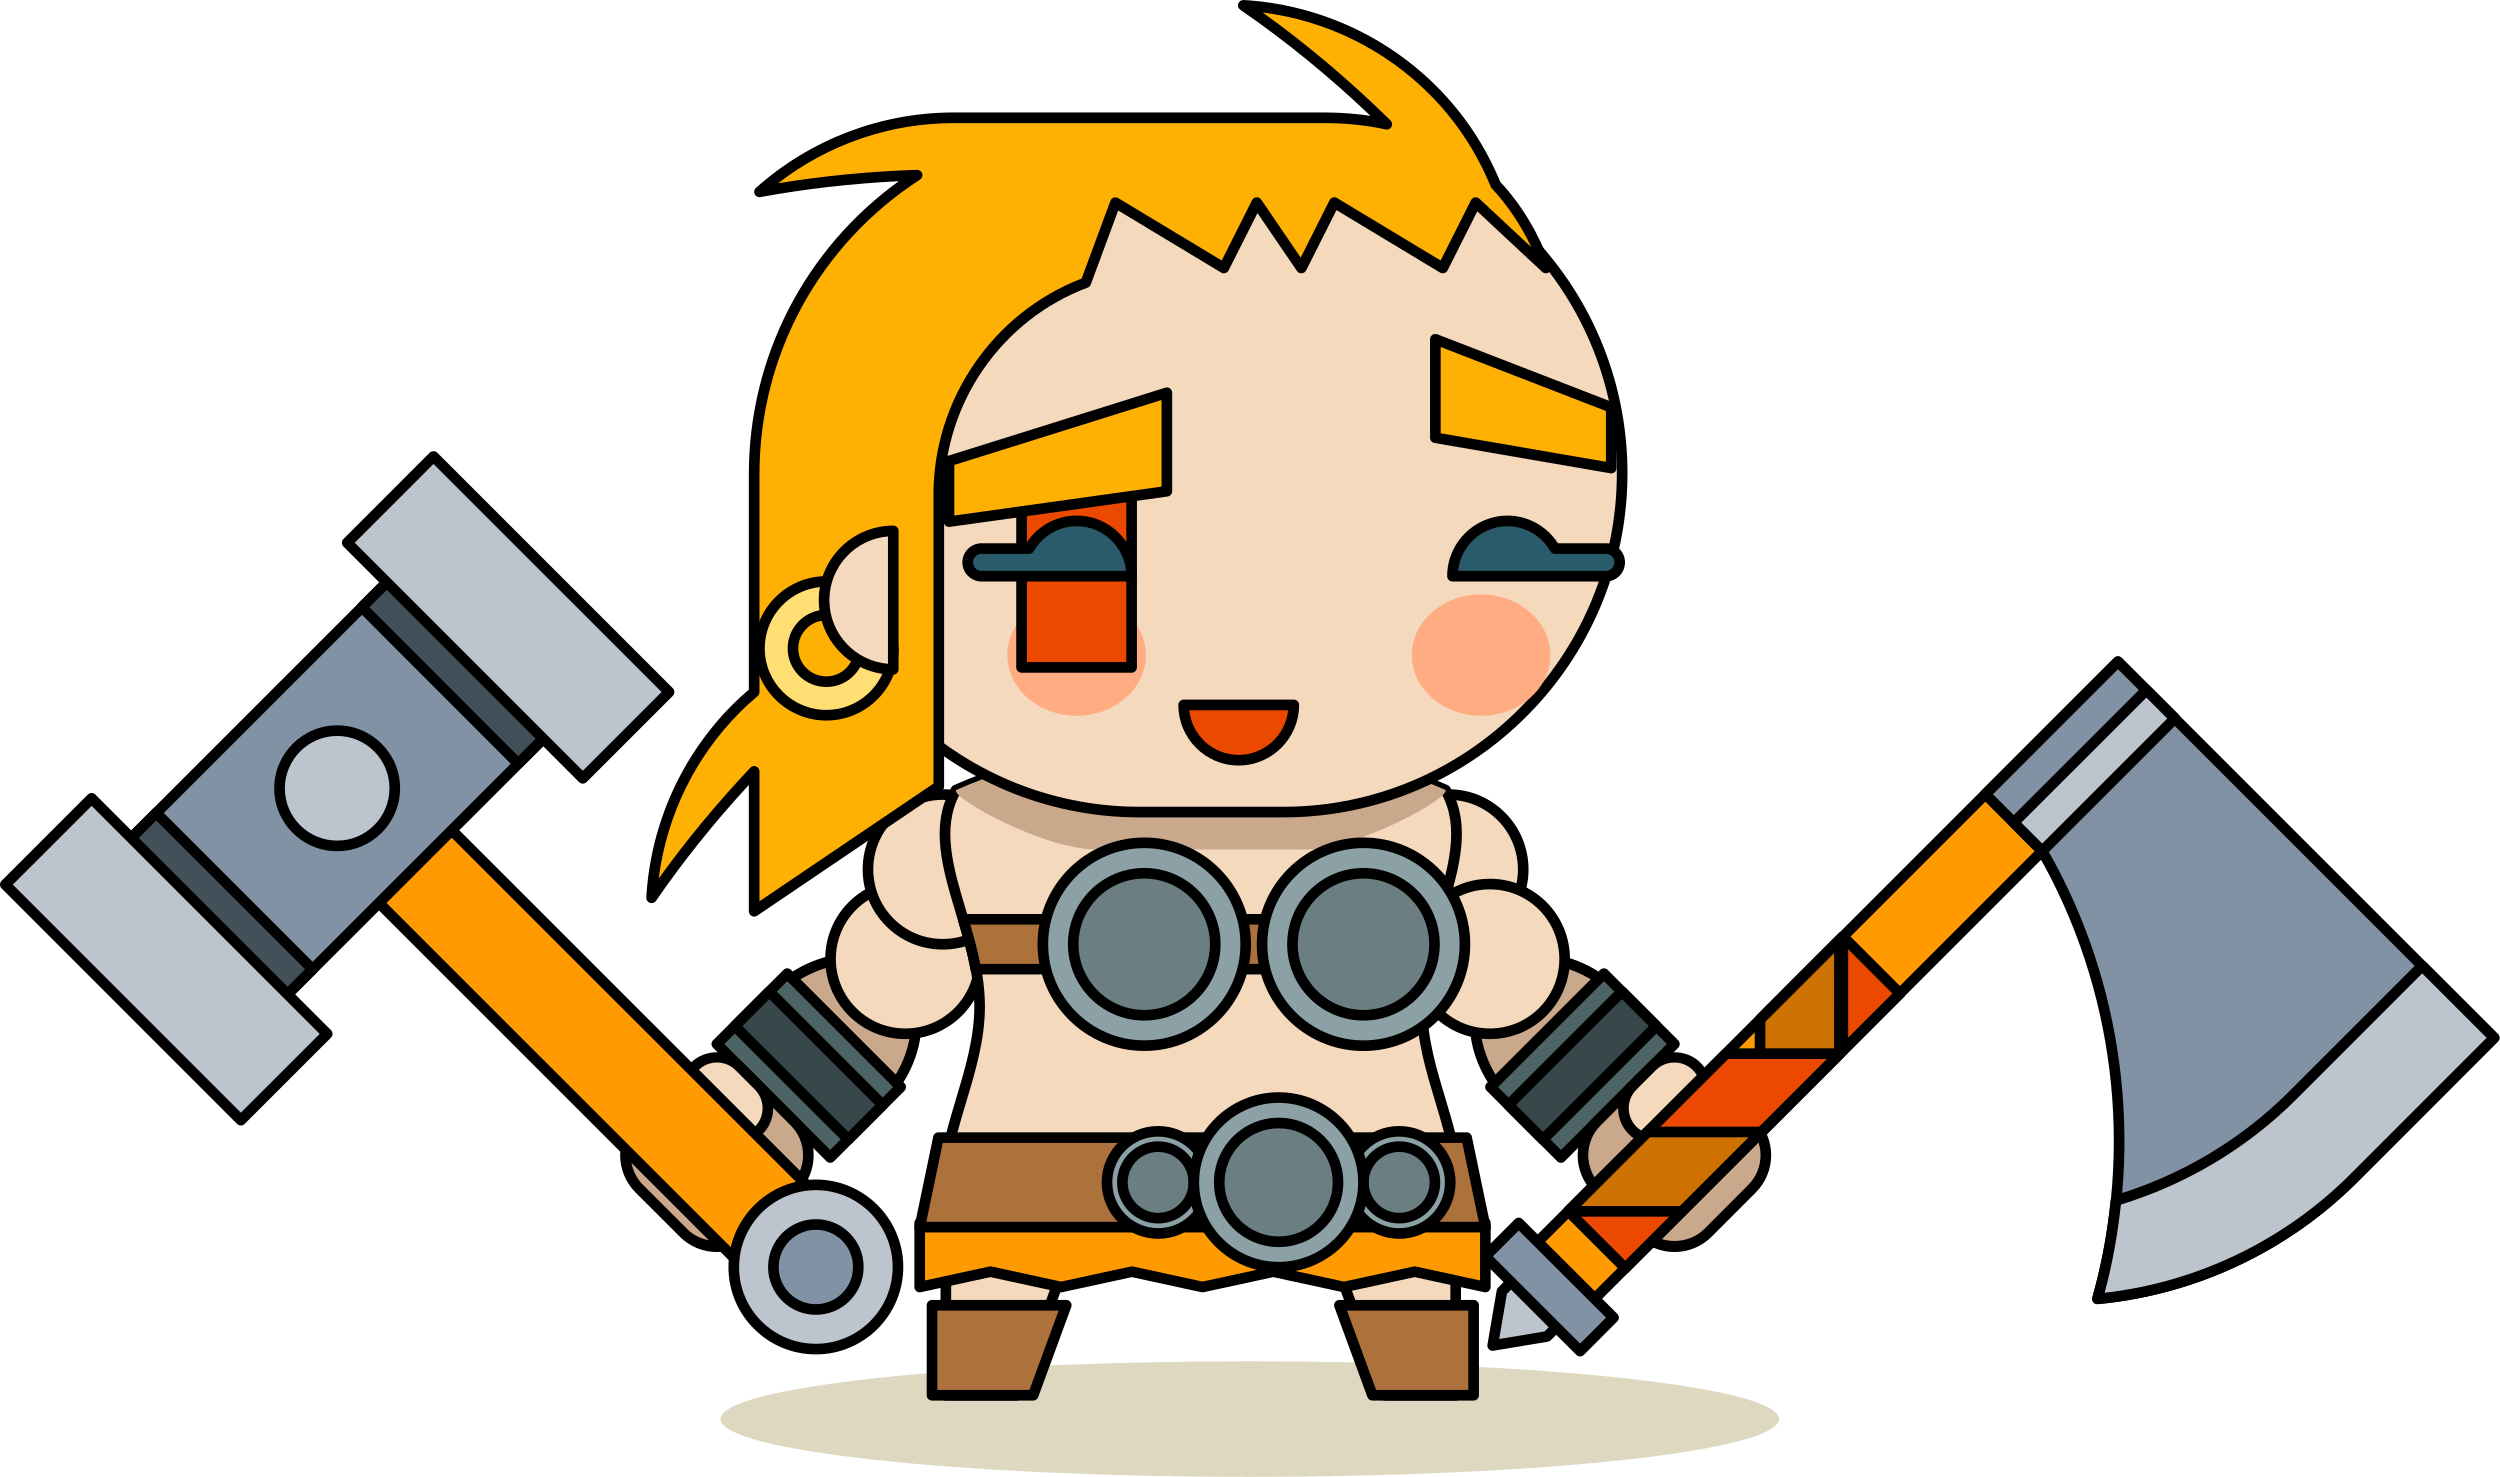 <?xml version="1.0" encoding="utf-8"?>
<svg viewBox="654.141 298.348 146.799 86.72" width="146.799" height="86.72" xmlns="http://www.w3.org/2000/svg">
  <g transform="matrix(0.125, 0, 0, -0.125, 0, 526.138)">
    <path id="path16" style="fill:#ddd8bf;fill-opacity:1;fill-rule:nonzero;stroke:none" d="M 6068.81 1155.71 C 6068.81 1140.72 5957.51 1128.56 5820.21 1128.56 C 5682.91 1128.56 5571.59 1140.72 5571.59 1155.71 C 5571.59 1170.7 5682.91 1182.85 5820.21 1182.85 C 5957.51 1182.85 6068.81 1170.7 6068.81 1155.71"/>
    <path id="path64" style="fill:#c9a88b;fill-opacity:1;fill-rule:nonzero;stroke:none" d="M 5993.6 1355.08 C 6012.23 1336.49 6015.94 1310.01 6001.92 1296.01 C 5987.88 1282.02 5961.44 1285.72 5942.84 1304.32 C 5924.25 1322.94 5920.54 1349.37 5934.55 1363.4 C 5948.56 1377.41 5975.01 1373.69 5993.6 1355.08"/>
    <path id="path66" style="fill:#000000;fill-opacity:1;fill-rule:nonzero;stroke:none" d="M 5956.56 1369.39 C 5948.4 1369.39 5941.4 1366.7 5936.32 1361.63 C 5923.31 1348.61 5927.03 1323.69 5944.61 1306.09 C 5954.66 1296.03 5967.84 1290.02 5979.88 1290.02 C 5988.06 1290.02 5995.07 1292.71 6000.16 1297.78 C 6005.23 1302.85 6007.92 1309.86 6007.92 1318.04 C 6007.91 1330.07 6001.9 1343.27 5991.84 1353.31 C 5981.78 1363.38 5968.59 1369.39 5956.56 1369.39 Z M 5979.88 1285.02 C 5966.35 1285.02 5952.21 1291.42 5941.07 1302.55 C 5921.55 1322.1 5917.83 1350.2 5932.78 1365.17 C 5938.82 1371.2 5947.04 1374.39 5956.56 1374.39 C 5970.1 1374.39 5984.24 1367.99 5995.37 1356.85 C 6006.51 1345.72 6012.91 1331.58 6012.92 1318.04 C 6012.92 1308.5 6009.73 1300.28 6003.69 1294.24 C 5997.65 1288.22 5989.4 1285.02 5979.88 1285.02"/>
    <path id="path68" style="fill:#f4d9bd;fill-opacity:1;fill-rule:nonzero;stroke:none" d="M 5938.4 1438.77 C 5952.13 1425.05 5952.13 1402.8 5938.4 1389.04 C 5924.7 1375.33 5902.43 1375.33 5888.7 1389.04 C 5874.97 1402.8 5874.97 1425.05 5888.7 1438.77 C 5902.43 1452.5 5924.7 1452.5 5938.4 1438.77"/>
    <path id="path70" style="fill:#000000;fill-opacity:1;fill-rule:nonzero;stroke:none" d="M 5913.56 1446.58 C 5904.83 1446.58 5896.64 1443.18 5890.47 1437.01 C 5877.74 1424.28 5877.74 1403.56 5890.47 1390.8 C 5896.64 1384.64 5904.83 1381.25 5913.56 1381.25 C 5922.29 1381.25 5930.48 1384.64 5936.63 1390.8 C 5949.36 1403.56 5949.36 1424.28 5936.63 1437.01 C 5930.48 1443.18 5922.29 1446.58 5913.56 1446.58 Z M 5913.56 1376.25 C 5903.51 1376.25 5894.04 1380.17 5886.93 1387.27 C 5872.26 1401.98 5872.26 1425.87 5886.93 1440.54 C 5894.04 1447.65 5903.51 1451.58 5913.56 1451.58 C 5923.62 1451.58 5933.07 1447.65 5940.17 1440.54 C 5954.84 1425.87 5954.84 1401.98 5940.17 1387.27 C 5933.07 1380.17 5923.62 1376.25 5913.56 1376.25"/>
    <path id="path72" style="fill:#f4d9bd;fill-opacity:1;fill-rule:nonzero;stroke:none" d="M 5957.85 1396.74 C 5971.58 1382.99 5971.58 1360.74 5957.85 1347.01 C 5944.14 1333.27 5921.88 1333.27 5908.15 1347.01 C 5894.42 1360.74 5894.42 1382.99 5908.15 1396.74 C 5921.88 1410.44 5944.14 1410.44 5957.85 1396.74"/>
    <path id="path74" style="fill:#000000;fill-opacity:1;fill-rule:nonzero;stroke:none" d="M 5933.01 1404.52 C 5924.29 1404.52 5916.09 1401.13 5909.92 1394.97 C 5897.2 1382.23 5897.2 1361.5 5909.92 1348.77 C 5916.09 1342.6 5924.29 1339.2 5933.01 1339.2 C 5941.73 1339.2 5949.92 1342.6 5956.08 1348.77 C 5968.81 1361.5 5968.81 1382.23 5956.08 1394.97 C 5949.92 1401.13 5941.73 1404.52 5933.01 1404.52 Z M 5933.01 1334.2 C 5922.96 1334.2 5913.5 1338.13 5906.39 1345.24 C 5891.71 1359.92 5891.71 1383.81 5906.39 1398.51 C 5913.51 1405.61 5922.96 1409.52 5933.01 1409.52 C 5943.07 1409.52 5952.52 1405.61 5959.62 1398.51 C 5974.3 1383.81 5974.3 1359.92 5959.62 1345.24 C 5952.52 1338.13 5943.07 1334.2 5933.01 1334.2"/>
    <path id="path76" style="fill:#c9a88b;fill-opacity:1;fill-rule:nonzero;stroke:none" d="M 5595.91 1355.08 C 5577.33 1336.49 5573.59 1310.01 5587.64 1296.01 C 5601.62 1282.02 5628.07 1285.72 5646.69 1304.32 C 5665.28 1322.94 5669 1349.37 5654.98 1363.4 C 5640.97 1377.41 5614.52 1373.69 5595.91 1355.08"/>
    <path id="path78" style="fill:#000000;fill-opacity:1;fill-rule:nonzero;stroke:none" d="M 5632.97 1369.39 C 5620.93 1369.39 5607.74 1363.38 5597.68 1353.31 C 5589.07 1344.7 5583.51 1334.1 5582.02 1323.48 C 5580.56 1313.11 5583.18 1303.98 5589.4 1297.78 C 5594.47 1292.71 5601.46 1290.03 5609.64 1290.02 C 5621.66 1290.02 5634.85 1296.03 5644.92 1306.09 C 5662.5 1323.69 5666.22 1348.62 5653.21 1361.63 C 5648.13 1366.7 5641.13 1369.39 5632.97 1369.39 Z M 5609.64 1285.02 L 5609.64 1285.02 C 5600.11 1285.03 5591.89 1288.22 5585.87 1294.24 C 5578.52 1301.58 5575.38 1312.21 5577.06 1324.17 C 5578.71 1335.86 5584.78 1347.47 5594.14 1356.85 C 5605.28 1367.99 5619.43 1374.39 5632.97 1374.39 C 5642.49 1374.39 5650.71 1371.2 5656.75 1365.17 C 5671.71 1350.2 5667.99 1322.11 5648.46 1302.55 C 5637.3 1291.42 5623.15 1285.02 5609.64 1285.02"/>
    <path id="path80" style="fill:#f4d9bd;fill-opacity:1;fill-rule:nonzero;stroke:none" d="M 5683.27 1396.74 C 5697 1382.99 5697 1360.74 5683.27 1347.01 C 5669.55 1333.27 5647.29 1333.27 5633.55 1347.01 C 5619.82 1360.74 5619.82 1382.99 5633.55 1396.74 C 5647.29 1410.44 5669.55 1410.44 5683.27 1396.74"/>
    <path id="path82" style="fill:#000000;fill-opacity:1;fill-rule:nonzero;stroke:none" d="M 5658.42 1404.52 C 5649.69 1404.52 5641.49 1401.13 5635.32 1394.97 C 5622.6 1382.23 5622.6 1361.5 5635.32 1348.77 C 5641.49 1342.6 5649.7 1339.2 5658.42 1339.2 C 5667.14 1339.2 5675.34 1342.6 5681.5 1348.77 C 5694.23 1361.5 5694.23 1382.23 5681.5 1394.97 C 5675.34 1401.13 5667.14 1404.52 5658.42 1404.52 Z M 5658.42 1334.2 C 5648.36 1334.2 5638.9 1338.13 5631.79 1345.24 C 5617.11 1359.92 5617.11 1383.81 5631.79 1398.51 C 5638.91 1405.61 5648.36 1409.52 5658.42 1409.52 C 5668.48 1409.52 5677.93 1405.61 5685.04 1398.51 C 5699.72 1383.81 5699.72 1359.92 5685.04 1345.24 C 5677.93 1338.13 5668.48 1334.2 5658.42 1334.2"/>
    <path id="path84" style="fill:#4d6466;fill-opacity:1;fill-rule:nonzero;stroke:none" d="M 6019.69 1331.87 L 5966.41 1278.58 L 5933.3 1311.68 L 5986.58 1364.94 L 6019.69 1331.87"/>
    <path id="path86" style="fill:#000000;fill-opacity:1;fill-rule:nonzero;stroke:none" d="M 5936.84 1311.68 L 5966.41 1282.11 L 6016.15 1331.87 L 5986.58 1361.41 L 5936.84 1311.68 Z M 5966.41 1276.08 C 5965.74 1276.08 5965.11 1276.34 5964.64 1276.81 L 5931.53 1309.92 C 5931.06 1310.38 5930.8 1311.02 5930.8 1311.68 C 5930.8 1312.35 5931.06 1312.98 5931.53 1313.45 L 5984.81 1366.71 C 5985.79 1367.69 5987.37 1367.7 5988.35 1366.71 L 6021.46 1333.64 C 6021.92 1333.17 6022.19 1332.53 6022.19 1331.87 C 6022.19 1331.2 6021.92 1330.57 6021.46 1330.1 L 5968.17 1276.81 C 5967.71 1276.34 5967.07 1276.08 5966.41 1276.08"/>
    <path id="path88" style="fill:#364849;fill-opacity:1;fill-rule:nonzero;stroke:none" d="M 6011.23 1340.31 L 5957.95 1287.04 L 5941.75 1303.25 L 5995.03 1356.5 L 6011.23 1340.31"/>
    <path id="path90" style="fill:#000000;fill-opacity:1;fill-rule:nonzero;stroke:none" d="M 5945.28 1303.25 L 5957.95 1290.58 L 6007.7 1340.31 L 5995.03 1352.96 L 5945.28 1303.25 Z M 5957.95 1284.54 C 5957.3 1284.54 5956.67 1284.79 5956.18 1285.28 L 5939.98 1301.48 C 5939.51 1301.95 5939.25 1302.58 5939.25 1303.25 C 5939.25 1303.91 5939.51 1304.54 5939.98 1305.01 L 5993.26 1358.27 C 5994.24 1359.24 5995.82 1359.24 5996.8 1358.27 L 6013 1342.07 C 6013.47 1341.6 6013.73 1340.97 6013.73 1340.31 C 6013.73 1339.64 6013.47 1339.01 6013 1338.54 L 5959.72 1285.28 C 5959.23 1284.79 5958.58 1284.54 5957.95 1284.54"/>
    <path id="path92" style="fill:#c9a88b;fill-opacity:1;fill-rule:nonzero;stroke:none" d="M 6056.14 1295.35 C 6064.85 1286.67 6064.82 1272.62 6056.17 1263.94 L 6035.42 1243.16 C 6026.73 1234.51 6012.64 1234.52 6003.97 1243.19 L 5983.23 1263.94 C 5974.52 1272.62 5974.57 1286.67 5983.2 1295.35 L 6004 1316.13 C 6012.64 1324.81 6026.73 1324.8 6035.42 1316.13 L 6056.14 1295.35"/>
    <path id="path94" style="fill:#000000;fill-opacity:1;fill-rule:nonzero;stroke:none" d="M 6019.69 1320.13 C 6014.41 1320.13 6009.47 1318.09 6005.78 1314.36 L 5984.97 1293.59 C 5977.3 1285.87 5977.31 1273.37 5985 1265.71 L 6005.74 1244.95 C 6013.16 1237.51 6026.2 1237.5 6033.65 1244.93 L 6054.4 1265.71 C 6062.08 1273.41 6062.07 1285.92 6054.38 1293.59 L 6033.65 1314.36 C 6029.92 1318.08 6024.96 1320.13 6019.69 1320.13 Z M 6019.71 1234.17 C 6013.09 1234.17 6006.88 1236.75 6002.21 1241.42 L 5981.46 1262.17 C 5971.84 1271.77 5971.82 1287.44 5981.43 1297.12 L 6002.24 1317.89 C 6011.51 1327.22 6027.82 1327.24 6037.19 1317.89 L 6057.91 1297.12 C 6067.55 1287.51 6067.57 1271.83 6057.94 1262.17 L 6037.19 1241.39 C 6032.51 1236.73 6026.31 1234.17 6019.71 1234.17"/>
    <path id="path96" style="fill:#f4d9bd;fill-opacity:1;fill-rule:nonzero;stroke:none" d="M 6030.17 1321.35 C 6035.97 1315.58 6035.97 1306.19 6030.17 1300.42 L 6021.02 1291.25 C 6015.23 1285.47 6005.85 1285.47 6000.08 1291.25 L 6000.08 1291.25 C 5994.31 1297.04 5994.26 1306.43 6000.08 1312.24 L 6009.21 1321.37 C 6015 1327.15 6024.39 1327.12 6030.17 1321.35 L 6030.17 1321.35"/>
    <path id="path98" style="fill:#000000;fill-opacity:1;fill-rule:nonzero;stroke:none" d="M 6019.67 1323.2 C 6016.39 1323.2 6013.29 1321.92 6010.98 1319.6 L 6001.85 1310.47 C 5997.04 1305.67 5997.04 1297.85 6001.85 1293.02 C 6006.48 1288.38 6014.59 1288.37 6019.25 1293.02 L 6028.4 1302.19 C 6030.73 1304.52 6032.01 1307.6 6032.01 1310.89 C 6032.01 1314.17 6030.73 1317.26 6028.4 1319.58 C 6026.07 1321.91 6022.97 1323.2 6019.67 1323.2 Z M 6010.55 1284.42 C 6005.92 1284.42 6001.57 1286.21 5998.31 1289.49 C 5991.55 1296.26 5991.55 1307.27 5998.31 1314.01 L 6007.44 1323.14 C 6013.98 1329.67 6025.41 1329.64 6031.93 1323.12 C 6035.21 1319.86 6037.01 1315.51 6037.01 1310.89 C 6037.01 1306.26 6035.21 1301.92 6031.93 1298.66 L 6022.78 1289.49 C 6019.51 1286.21 6015.17 1284.42 6010.55 1284.42"/>
    <path id="path100" style="fill:#f4d9bd;fill-opacity:1;fill-rule:nonzero;stroke:none" d="M 5651.13 1438.77 C 5637.4 1425.05 5637.4 1402.8 5651.13 1389.04 C 5664.84 1375.33 5687.1 1375.33 5700.83 1389.04 C 5714.58 1402.8 5714.58 1425.05 5700.83 1438.77 C 5687.1 1452.5 5664.84 1452.5 5651.13 1438.77"/>
    <path id="path102" style="fill:#000000;fill-opacity:1;fill-rule:nonzero;stroke:none" d="M 5675.98 1446.58 C 5667.26 1446.58 5659.06 1443.18 5652.9 1437.01 C 5640.18 1424.28 5640.18 1403.56 5652.9 1390.8 C 5659.06 1384.64 5667.26 1381.25 5675.98 1381.25 C 5684.7 1381.25 5692.89 1384.64 5699.06 1390.8 C 5705.24 1396.99 5708.64 1405.2 5708.64 1413.92 C 5708.64 1422.64 5705.24 1430.84 5699.06 1437.01 C 5692.89 1443.18 5684.7 1446.58 5675.98 1446.58 Z M 5675.98 1376.25 C 5665.92 1376.25 5656.46 1380.17 5649.37 1387.27 C 5634.69 1401.98 5634.69 1425.87 5649.37 1440.54 C 5656.46 1447.65 5665.92 1451.58 5675.98 1451.58 C 5686.03 1451.58 5695.49 1447.65 5702.6 1440.54 C 5709.72 1433.43 5713.64 1423.98 5713.64 1413.92 C 5713.64 1403.86 5709.72 1394.4 5702.6 1387.27 C 5695.49 1380.17 5686.03 1376.25 5675.98 1376.25"/>
    <path id="path104" style="fill:#4d6466;fill-opacity:1;fill-rule:nonzero;stroke:none" d="M 5569.87 1331.87 L 5623.13 1278.58 L 5656.23 1311.68 L 5602.95 1364.94 L 5569.87 1331.87"/>
    <path id="path106" style="fill:#000000;fill-opacity:1;fill-rule:nonzero;stroke:none" d="M 5573.41 1331.87 L 5623.13 1282.11 L 5652.7 1311.68 L 5602.95 1361.41 L 5573.41 1331.87 Z M 5623.13 1276.08 C 5622.47 1276.08 5621.84 1276.34 5621.37 1276.81 L 5568.11 1330.1 C 5567.13 1331.08 5567.13 1332.66 5568.11 1333.64 L 5601.18 1366.71 C 5602.16 1367.69 5603.74 1367.69 5604.72 1366.71 L 5658 1313.45 C 5658.47 1312.98 5658.73 1312.35 5658.73 1311.68 C 5658.73 1311.02 5658.47 1310.38 5658 1309.92 L 5624.9 1276.81 C 5624.43 1276.34 5623.8 1276.08 5623.13 1276.08"/>
    <path id="path108" style="fill:#364849;fill-opacity:1;fill-rule:nonzero;stroke:none" d="M 5578.3 1340.31 L 5631.61 1287.04 L 5647.78 1303.25 L 5594.5 1356.5 L 5578.3 1340.31"/>
    <path id="path110" style="fill:#000000;fill-opacity:1;fill-rule:nonzero;stroke:none" d="M 5581.84 1340.31 L 5631.61 1290.58 L 5644.25 1303.25 L 5594.5 1352.96 L 5581.84 1340.31 Z M 5631.61 1284.54 C 5630.95 1284.54 5630.31 1284.81 5629.84 1285.28 L 5576.53 1338.54 C 5576.06 1339.01 5575.8 1339.64 5575.8 1340.31 C 5575.8 1340.97 5576.06 1341.6 5576.53 1342.07 L 5592.73 1358.27 C 5593.71 1359.24 5595.29 1359.24 5596.27 1358.27 L 5649.55 1305.01 C 5650.53 1304.04 5650.53 1302.45 5649.55 1301.48 L 5633.38 1285.28 C 5632.91 1284.81 5632.28 1284.54 5631.61 1284.54 L 5631.61 1284.54"/>
    <path id="path112" style="fill:#c9a88b;fill-opacity:1;fill-rule:nonzero;stroke:none" d="M 5533.42 1295.36 C 5524.76 1286.69 5524.79 1272.62 5533.42 1263.94 L 5554.22 1243.16 C 5562.88 1234.51 5576.92 1234.51 5585.58 1243.19 L 5606.36 1263.94 C 5615.04 1272.62 5615.04 1286.69 5606.39 1295.35 L 5585.61 1316.13 C 5576.92 1324.81 5562.88 1324.8 5554.17 1316.12 L 5533.42 1295.36"/>
    <path id="path114" style="fill:#000000;fill-opacity:1;fill-rule:nonzero;stroke:none" d="M 5569.91 1320.13 C 5564.64 1320.13 5559.68 1318.08 5555.94 1314.35 L 5535.19 1293.6 C 5527.52 1285.92 5527.53 1273.41 5535.2 1265.71 L 5555.99 1244.93 C 5563.42 1237.48 5576.39 1237.51 5583.81 1244.95 L 5604.59 1265.71 C 5612.28 1273.4 5612.29 1285.9 5604.62 1293.59 L 5583.84 1314.36 C 5580.12 1318.08 5575.17 1320.13 5569.91 1320.13 Z M 5569.88 1234.17 L 5569.88 1234.17 C 5563.3 1234.17 5557.11 1236.73 5552.45 1241.39 L 5531.65 1262.17 C 5522.04 1271.83 5522.04 1287.51 5531.65 1297.13 L 5552.4 1317.88 C 5561.78 1327.23 5578.04 1327.24 5587.37 1317.89 L 5608.15 1297.12 C 5617.77 1287.48 5617.76 1271.81 5608.13 1262.17 L 5587.34 1241.42 C 5582.69 1236.75 5576.48 1234.17 5569.88 1234.17"/>
    <path id="path116" style="fill:#f4d9bd;fill-opacity:1;fill-rule:nonzero;stroke:none" d="M 5559.42 1321.35 C 5553.62 1315.57 5553.62 1306.19 5559.42 1300.42 L 5568.54 1291.25 C 5574.35 1285.49 5583.73 1285.47 5589.51 1291.25 L 5589.51 1291.25 C 5595.3 1297.04 5595.3 1306.43 5589.53 1312.24 L 5580.41 1321.37 C 5574.61 1327.15 5565.22 1327.12 5559.42 1321.35 L 5559.42 1321.35"/>
    <path id="path118" style="fill:#000000;fill-opacity:1;fill-rule:nonzero;stroke:none" d="M 5569.94 1323.2 C 5566.64 1323.2 5563.53 1321.91 5561.19 1319.58 C 5558.86 1317.26 5557.57 1314.16 5557.58 1310.88 C 5557.58 1307.6 5558.86 1304.52 5561.19 1302.19 L 5570.32 1293.02 C 5572.65 1290.71 5575.75 1289.43 5579.04 1289.43 L 5579.04 1289.43 C 5582.33 1289.43 5585.42 1290.71 5587.74 1293.02 C 5592.55 1297.83 5592.55 1305.65 5587.75 1310.48 L 5578.64 1319.6 C 5576.32 1321.92 5573.23 1323.2 5569.94 1323.2 Z M 5579.04 1284.43 L 5579.04 1284.43 C 5574.42 1284.43 5570.07 1286.22 5566.79 1289.48 L 5557.65 1298.66 C 5554.38 1301.92 5552.58 1306.25 5552.58 1310.87 C 5552.57 1315.5 5554.38 1319.85 5557.66 1323.12 C 5564.24 1329.65 5575.63 1329.66 5582.18 1323.14 L 5591.3 1314.01 C 5598.04 1307.23 5598.03 1296.22 5591.28 1289.49 C 5588.02 1286.22 5583.67 1284.43 5579.04 1284.43"/>
    <path id="path120" style="fill:#f4d9bd;fill-opacity:1;fill-rule:nonzero;stroke:none" d="M 5710.84 1166.89 L 5677.45 1166.89 L 5677.45 1257.9 L 5744.2 1257.9 L 5710.84 1166.89"/>
    <path id="path122" style="fill:#000000;fill-opacity:1;fill-rule:nonzero;stroke:none" d="M 5679.95 1169.39 L 5709.09 1169.39 L 5740.63 1255.4 L 5679.95 1255.4 L 5679.95 1169.39 Z M 5710.84 1164.39 L 5677.45 1164.39 C 5676.07 1164.39 5674.95 1165.51 5674.95 1166.89 L 5674.95 1257.9 C 5674.95 1259.28 5676.07 1260.4 5677.45 1260.4 L 5744.2 1260.4 C 5745.02 1260.4 5745.78 1260 5746.25 1259.34 C 5746.72 1258.67 5746.83 1257.81 5746.54 1257.04 L 5713.18 1166.03 C 5712.82 1165.04 5711.88 1164.39 5710.84 1164.39"/>
    <path id="path124" style="fill:#ad713b;fill-opacity:1;fill-rule:nonzero;stroke:none" d="M 5670.95 1209.17 L 5670.95 1166.89 L 5718.49 1166.89 L 5734.01 1209.17 L 5670.95 1209.17"/>
    <path id="path126" style="fill:#000000;fill-opacity:1;fill-rule:nonzero;stroke:none" d="M 5673.45 1169.39 L 5716.74 1169.39 L 5730.43 1206.67 L 5673.45 1206.67 L 5673.45 1169.39 Z M 5718.49 1164.39 L 5670.95 1164.39 C 5669.57 1164.39 5668.45 1165.51 5668.45 1166.89 L 5668.45 1209.17 C 5668.45 1210.55 5669.57 1211.67 5670.95 1211.67 L 5734.01 1211.67 C 5734.83 1211.67 5735.6 1211.27 5736.06 1210.61 C 5736.53 1209.93 5736.64 1209.08 5736.36 1208.31 L 5720.83 1166.03 C 5720.47 1165.04 5719.53 1164.39 5718.49 1164.39"/>
    <path id="path128" style="fill:#f4d9bd;fill-opacity:1;fill-rule:nonzero;stroke:none" d="M 5883.55 1166.89 L 5916.94 1166.89 L 5916.94 1257.9 L 5850.2 1257.9 L 5883.55 1166.89"/>
    <path id="path130" style="fill:#000000;fill-opacity:1;fill-rule:nonzero;stroke:none" d="M 5885.3 1169.39 L 5914.44 1169.39 L 5914.44 1255.4 L 5853.77 1255.4 L 5885.3 1169.39 Z M 5916.94 1164.39 L 5883.55 1164.39 C 5882.51 1164.39 5881.57 1165.04 5881.21 1166.03 L 5847.85 1257.04 C 5847.57 1257.81 5847.68 1258.67 5848.14 1259.34 C 5848.61 1260 5849.38 1260.4 5850.2 1260.4 L 5916.94 1260.4 C 5918.32 1260.4 5919.44 1259.28 5919.44 1257.9 L 5919.44 1166.89 C 5919.44 1165.51 5918.32 1164.39 5916.94 1164.39"/>
    <path id="path132" style="fill:#ad713b;fill-opacity:1;fill-rule:nonzero;stroke:none" d="M 5925.37 1209.17 L 5925.37 1166.89 L 5877.81 1166.89 L 5862.31 1209.17 L 5925.37 1209.17"/>
    <path id="path134" style="fill:#000000;fill-opacity:1;fill-rule:nonzero;stroke:none" d="M 5879.56 1169.39 L 5922.87 1169.39 L 5922.87 1206.67 L 5865.89 1206.67 L 5879.56 1169.39 Z M 5925.37 1164.39 L 5877.81 1164.39 C 5876.77 1164.39 5875.83 1165.04 5875.47 1166.03 L 5859.97 1208.31 C 5859.69 1209.08 5859.79 1209.93 5860.26 1210.61 C 5860.73 1211.27 5861.49 1211.67 5862.31 1211.67 L 5925.37 1211.67 C 5926.75 1211.67 5927.87 1210.55 5927.87 1209.17 L 5927.87 1166.89 C 5927.87 1165.51 5926.75 1164.39 5925.37 1164.39"/>
    <path id="path136" style="fill:#f4d9bd;fill-opacity:1;fill-rule:nonzero;stroke:none" d="M 5682.21 1451.18 C 5665.91 1422.48 5693.31 1387.44 5693.31 1349.54 C 5693.31 1311.66 5665.91 1276.61 5682.21 1247.88 C 5714.69 1233.49 5754.32 1224.93 5797.2 1224.93 C 5840.08 1224.93 5879.68 1233.49 5912.22 1247.88 C 5928.49 1276.61 5901.08 1311.65 5901.08 1349.54 C 5901.08 1387.44 5928.47 1422.48 5912.19 1451.21 C 5879.68 1465.61 5840.05 1474.16 5797.2 1474.16 C 5754.32 1474.16 5714.69 1465.61 5682.21 1451.18"/>
    <path id="path138" style="fill:#000000;fill-opacity:1;fill-rule:nonzero;stroke:none" d="M 5683.98 1249.83 C 5717.38 1235.18 5756.5 1227.43 5797.2 1227.43 C 5837.85 1227.43 5876.98 1235.18 5910.44 1249.83 C 5919.05 1265.88 5913.39 1284.69 5907.4 1304.57 C 5903.07 1318.99 5898.58 1333.89 5898.58 1349.54 C 5898.58 1365.2 5903.07 1380.1 5907.39 1394.52 C 5913.38 1414.41 5919.03 1433.22 5910.41 1449.27 C 5876.98 1463.92 5837.86 1471.66 5797.2 1471.66 C 5756.47 1471.66 5717.35 1463.91 5683.98 1449.24 C 5675.35 1433.2 5681.01 1414.4 5686.99 1394.51 C 5691.33 1380.1 5695.81 1365.2 5695.81 1349.54 C 5695.81 1333.9 5691.33 1319.01 5687 1304.6 C 5681.02 1284.7 5675.35 1265.89 5683.98 1249.83 Z M 5797.2 1222.43 C 5755.5 1222.43 5715.39 1230.44 5681.19 1245.6 C 5680.7 1245.81 5680.29 1246.18 5680.03 1246.65 C 5669.78 1264.72 5675.82 1284.79 5682.21 1306.04 C 5686.44 1320.1 5690.81 1334.63 5690.81 1349.54 C 5690.81 1364.47 5686.44 1379.01 5682.21 1393.07 C 5675.82 1414.31 5669.79 1434.37 5680.03 1452.42 C 5680.29 1452.88 5680.7 1453.26 5681.19 1453.47 C 5715.36 1468.65 5755.48 1476.66 5797.2 1476.66 C 5838.87 1476.66 5878.97 1468.66 5913.2 1453.5 C 5913.69 1453.28 5914.1 1452.91 5914.37 1452.44 C 5924.6 1434.38 5918.56 1414.31 5912.19 1393.07 C 5907.96 1379.01 5903.58 1364.47 5903.58 1349.54 C 5903.58 1334.62 5907.96 1320.08 5912.2 1306.02 C 5918.58 1284.78 5924.62 1264.72 5914.39 1246.65 C 5914.13 1246.18 5913.72 1245.81 5913.23 1245.6 C 5878.97 1230.44 5838.85 1222.43 5797.2 1222.43"/>
    <path id="path140" style="fill:#c9a88b;fill-opacity:1;fill-rule:nonzero;stroke:none" d="M 5797.2 1474.16 C 5754.32 1474.16 5714.69 1465.61 5682.21 1451.18 C 5680.11 1447.52 5723.12 1423.27 5748.44 1423.27 L 5845.93 1423.27 C 5871.26 1423.27 5914.27 1447.53 5912.19 1451.21 C 5879.68 1465.61 5840.05 1474.16 5797.2 1474.16"/>
    <path id="path142" style="fill:#ad713b;fill-opacity:1;fill-rule:nonzero;stroke:none" d="M 5685.6 1390.47 C 5687.85 1382.85 5690.07 1375.02 5691.54 1367.05 L 5902.85 1367.05 C 5904.34 1375.02 5906.51 1382.85 5908.81 1390.47 L 5685.6 1390.47"/>
    <path id="path144" style="fill:#000000;fill-opacity:1;fill-rule:nonzero;stroke:none" d="M 5693.6 1369.55 L 5900.79 1369.55 C 5902.1 1376.08 5903.81 1382.37 5905.46 1387.97 L 5688.94 1387.97 C 5690.6 1382.26 5692.32 1375.95 5693.6 1369.55 Z M 5902.85 1364.55 L 5691.54 1364.55 C 5690.34 1364.55 5689.31 1365.41 5689.08 1366.6 C 5687.59 1374.68 5685.26 1382.8 5683.2 1389.76 C 5682.98 1390.52 5683.13 1391.33 5683.59 1391.97 C 5684.06 1392.6 5684.8 1392.97 5685.6 1392.97 L 5908.81 1392.97 C 5909.6 1392.97 5910.34 1392.6 5910.81 1391.97 C 5911.29 1391.33 5911.43 1390.51 5911.2 1389.75 C 5909.16 1382.96 5906.86 1374.9 5905.31 1366.6 C 5905.09 1365.41 5904.05 1364.55 5902.85 1364.55"/>
    <path id="path146" style="fill:#ff9b00;fill-opacity:1;fill-rule:nonzero;stroke:none" d="M 5665.16 1247.83 L 5665.16 1217.73 L 5698.39 1224.93 L 5731.59 1217.73 L 5764.82 1224.93 L 5798.01 1217.73 L 5831.24 1224.93 L 5864.47 1217.73 L 5897.65 1224.93 L 5930.88 1217.73 L 5930.88 1247.83 L 5665.16 1247.83"/>
    <path id="path148" style="fill:#000000;fill-opacity:1;fill-rule:nonzero;stroke:none" d="M 5698.39 1227.43 C 5698.56 1227.43 5698.74 1227.42 5698.92 1227.38 L 5731.59 1220.29 L 5764.3 1227.38 C 5764.65 1227.45 5765 1227.45 5765.35 1227.38 L 5798.01 1220.29 L 5830.71 1227.38 C 5831.06 1227.45 5831.42 1227.45 5831.77 1227.38 L 5864.47 1220.29 L 5897.12 1227.38 C 5897.47 1227.45 5897.82 1227.45 5898.17 1227.38 L 5928.38 1220.82 L 5928.38 1245.33 L 5667.66 1245.33 L 5667.66 1220.82 L 5697.86 1227.38 C 5698.04 1227.42 5698.21 1227.43 5698.39 1227.43 Z M 5930.88 1215.23 C 5930.7 1215.23 5930.53 1215.25 5930.35 1215.29 L 5897.65 1222.38 L 5865 1215.29 C 5864.65 1215.21 5864.3 1215.21 5863.95 1215.29 L 5831.24 1222.38 L 5798.54 1215.29 C 5798.18 1215.21 5797.83 1215.21 5797.48 1215.29 L 5764.82 1222.38 L 5732.12 1215.29 C 5731.77 1215.21 5731.42 1215.21 5731.06 1215.29 L 5698.39 1222.38 L 5665.68 1215.29 C 5664.94 1215.14 5664.17 1215.32 5663.58 1215.78 C 5663 1216.25 5662.66 1216.98 5662.66 1217.73 L 5662.66 1247.83 C 5662.66 1249.2 5663.78 1250.33 5665.16 1250.33 L 5930.88 1250.33 C 5932.26 1250.33 5933.38 1249.2 5933.38 1247.83 L 5933.38 1217.73 C 5933.38 1216.98 5933.04 1216.25 5932.45 1215.78 C 5932 1215.42 5931.45 1215.23 5930.88 1215.23"/>
    <path id="path150" style="fill:#ad713b;fill-opacity:1;fill-rule:nonzero;stroke:none" d="M 5930.88 1245.86 L 5665.21 1245.86 L 5673.96 1287.91 L 5922.09 1287.91 L 5930.88 1245.86"/>
    <path id="path152" style="fill:#000000;fill-opacity:1;fill-rule:nonzero;stroke:none" d="M 5668.28 1248.36 L 5927.8 1248.36 L 5920.06 1285.41 L 5676 1285.41 L 5668.28 1248.36 Z M 5931.01 1243.36 C 5930.97 1243.36 5930.93 1243.36 5930.88 1243.36 L 5665.21 1243.36 C 5664.45 1243.36 5663.74 1243.7 5663.26 1244.28 C 5662.79 1244.87 5662.61 1245.64 5662.75 1246.37 L 5671.51 1288.42 C 5671.76 1289.58 5672.78 1290.41 5673.96 1290.41 L 5922.09 1290.41 C 5923.27 1290.41 5924.3 1289.58 5924.54 1288.42 L 5933.17 1247.1 C 5933.38 1246.74 5933.51 1246.31 5933.51 1245.86 C 5933.51 1244.49 5932.38 1243.36 5931.01 1243.36"/>
    <path id="path154" style="fill:#8ba1a5;fill-opacity:1;fill-rule:nonzero;stroke:none" d="M 5818.31 1378.75 C 5818.31 1352.45 5796.99 1331.12 5770.67 1331.12 C 5744.36 1331.12 5723.01 1352.45 5723.01 1378.75 C 5723.01 1405.07 5744.36 1426.41 5770.67 1426.41 C 5796.99 1426.41 5818.31 1405.07 5818.31 1378.75"/>
    <path id="path156" style="fill:#000000;fill-opacity:1;fill-rule:nonzero;stroke:none" d="M 5770.67 1423.91 C 5745.77 1423.91 5725.51 1403.66 5725.51 1378.75 C 5725.51 1353.86 5745.77 1333.62 5770.67 1333.62 C 5795.57 1333.62 5815.81 1353.86 5815.81 1378.75 C 5815.81 1403.66 5795.57 1423.91 5770.67 1423.91 Z M 5770.67 1328.62 C 5743.01 1328.62 5720.51 1351.11 5720.51 1378.75 C 5720.51 1406.41 5743.01 1428.91 5770.67 1428.91 C 5798.32 1428.91 5820.81 1406.41 5820.81 1378.75 C 5820.81 1351.11 5798.32 1328.62 5770.67 1328.62"/>
    <path id="path158" style="fill:#6b7f82;fill-opacity:1;fill-rule:nonzero;stroke:none" d="M 5804.01 1378.75 C 5804.01 1360.34 5789.06 1345.39 5770.67 1345.39 C 5752.24 1345.39 5737.29 1360.34 5737.29 1378.75 C 5737.29 1397.19 5752.24 1412.1 5770.67 1412.1 C 5789.06 1412.1 5804.01 1397.19 5804.01 1378.75"/>
    <path id="path160" style="fill:#000000;fill-opacity:1;fill-rule:nonzero;stroke:none" d="M 5770.67 1409.6 C 5753.64 1409.6 5739.79 1395.77 5739.79 1378.75 C 5739.79 1361.74 5753.64 1347.89 5770.67 1347.89 C 5787.68 1347.89 5801.51 1361.74 5801.51 1378.75 C 5801.51 1395.77 5787.68 1409.6 5770.67 1409.6 Z M 5770.67 1342.89 C 5750.89 1342.89 5734.79 1358.98 5734.79 1378.75 C 5734.79 1398.52 5750.89 1414.6 5770.67 1414.6 C 5790.44 1414.6 5806.51 1398.52 5806.51 1378.75 C 5806.51 1358.98 5790.44 1342.89 5770.67 1342.89"/>
    <path id="path162" style="fill:#8ba1a5;fill-opacity:1;fill-rule:nonzero;stroke:none" d="M 5921.29 1378.75 C 5921.29 1352.43 5899.94 1331.09 5873.62 1331.09 C 5847.3 1331.09 5825.99 1352.43 5825.99 1378.75 C 5825.99 1405.07 5847.3 1426.41 5873.62 1426.41 C 5899.94 1426.41 5921.29 1405.07 5921.29 1378.75"/>
    <path id="path164" style="fill:#000000;fill-opacity:1;fill-rule:nonzero;stroke:none" d="M 5873.62 1423.91 C 5848.73 1423.91 5828.49 1403.66 5828.49 1378.75 C 5828.49 1353.85 5848.73 1333.59 5873.62 1333.59 C 5898.53 1333.59 5918.79 1353.85 5918.79 1378.75 C 5918.79 1403.66 5898.53 1423.91 5873.62 1423.91 Z M 5873.62 1328.59 C 5845.98 1328.59 5823.49 1351.09 5823.49 1378.75 C 5823.49 1406.41 5845.98 1428.91 5873.62 1428.91 C 5901.29 1428.91 5923.79 1406.41 5923.79 1378.75 C 5923.79 1351.09 5901.29 1328.59 5873.62 1328.59"/>
    <path id="path166" style="fill:#6b7f82;fill-opacity:1;fill-rule:nonzero;stroke:none" d="M 5906.98 1378.75 C 5906.98 1360.34 5892.03 1345.39 5873.62 1345.39 C 5855.23 1345.39 5840.28 1360.34 5840.28 1378.75 C 5840.28 1397.18 5855.23 1412.09 5873.62 1412.09 C 5892.03 1412.09 5906.98 1397.18 5906.98 1378.75"/>
    <path id="path168" style="fill:#000000;fill-opacity:1;fill-rule:nonzero;stroke:none" d="M 5873.62 1409.59 C 5856.62 1409.59 5842.78 1395.76 5842.78 1378.75 C 5842.78 1361.74 5856.62 1347.89 5873.62 1347.89 C 5890.63 1347.89 5904.48 1361.74 5904.48 1378.75 C 5904.48 1395.76 5890.63 1409.59 5873.62 1409.59 Z M 5873.62 1342.89 C 5853.86 1342.89 5837.78 1358.98 5837.78 1378.75 C 5837.78 1398.52 5853.86 1414.59 5873.62 1414.59 C 5893.4 1414.59 5909.48 1398.52 5909.48 1378.75 C 5909.48 1358.98 5893.4 1342.89 5873.62 1342.89"/>
    <path id="path170" style="fill:#8ba1a5;fill-opacity:1;fill-rule:nonzero;stroke:none" d="M 5914.39 1266.89 C 5914.39 1253.64 5903.65 1242.88 5890.39 1242.88 C 5877.16 1242.88 5866.4 1253.64 5866.4 1266.89 C 5866.4 1280.14 5877.16 1290.88 5890.39 1290.88 C 5903.65 1290.88 5914.39 1280.14 5914.39 1266.89"/>
    <path id="path172" style="fill:#000000;fill-opacity:1;fill-rule:nonzero;stroke:none" d="M 5890.39 1288.38 C 5878.54 1288.38 5868.9 1278.74 5868.9 1266.89 C 5868.9 1255.03 5878.54 1245.38 5890.39 1245.38 C 5902.25 1245.38 5911.89 1255.03 5911.89 1266.89 C 5911.89 1278.74 5902.25 1288.38 5890.39 1288.38 Z M 5890.39 1240.38 C 5875.78 1240.38 5863.9 1252.27 5863.9 1266.89 C 5863.9 1281.5 5875.78 1293.38 5890.39 1293.38 C 5905.01 1293.38 5916.89 1281.5 5916.89 1266.89 C 5916.89 1252.27 5905.01 1240.38 5890.39 1240.38"/>
    <path id="path174" style="fill:#6b7f82;fill-opacity:1;fill-rule:nonzero;stroke:none" d="M 5907.2 1266.89 C 5907.2 1257.6 5899.68 1250.08 5890.39 1250.08 C 5881.14 1250.08 5873.59 1257.6 5873.59 1266.89 C 5873.59 1276.16 5881.14 1283.68 5890.39 1283.68 C 5899.68 1283.68 5907.2 1276.16 5907.2 1266.89"/>
    <path id="path176" style="fill:#000000;fill-opacity:1;fill-rule:nonzero;stroke:none" d="M 5890.39 1281.18 C 5882.51 1281.18 5876.09 1274.77 5876.09 1266.89 C 5876.09 1259 5882.51 1252.58 5890.39 1252.58 C 5898.28 1252.58 5904.7 1259 5904.7 1266.89 C 5904.7 1274.77 5898.28 1281.18 5890.39 1281.18 Z M 5890.39 1247.58 C 5879.75 1247.58 5871.09 1256.24 5871.09 1266.89 C 5871.09 1277.52 5879.75 1286.18 5890.39 1286.18 C 5901.04 1286.18 5909.7 1277.52 5909.7 1266.89 C 5909.7 1256.24 5901.04 1247.58 5890.39 1247.58"/>
    <path id="path178" style="fill:#8ba1a5;fill-opacity:1;fill-rule:nonzero;stroke:none" d="M 5801.15 1266.89 C 5801.15 1253.64 5790.41 1242.88 5777.18 1242.88 C 5763.92 1242.88 5753.14 1253.64 5753.14 1266.89 C 5753.14 1280.14 5763.92 1290.88 5777.18 1290.88 C 5790.41 1290.88 5801.15 1280.14 5801.15 1266.89"/>
    <path id="path180" style="fill:#000000;fill-opacity:1;fill-rule:nonzero;stroke:none" d="M 5777.18 1288.38 C 5765.3 1288.38 5755.64 1278.74 5755.64 1266.89 C 5755.64 1255.03 5765.3 1245.38 5777.18 1245.38 C 5789.02 1245.38 5798.65 1255.03 5798.65 1266.89 C 5798.65 1278.74 5789.02 1288.38 5777.18 1288.38 Z M 5777.18 1240.38 C 5762.55 1240.38 5750.64 1252.27 5750.64 1266.89 C 5750.64 1281.5 5762.55 1293.38 5777.18 1293.38 C 5791.78 1293.38 5803.65 1281.5 5803.65 1266.89 C 5803.65 1252.27 5791.78 1240.38 5777.18 1240.38"/>
    <path id="path182" style="fill:#6b7f82;fill-opacity:1;fill-rule:nonzero;stroke:none" d="M 5793.95 1266.89 C 5793.95 1257.6 5786.44 1250.08 5777.18 1250.08 C 5767.89 1250.08 5760.38 1257.6 5760.38 1266.89 C 5760.38 1276.18 5767.89 1283.68 5777.18 1283.68 C 5786.44 1283.68 5793.95 1276.18 5793.95 1266.89"/>
    <path id="path184" style="fill:#000000;fill-opacity:1;fill-rule:nonzero;stroke:none" d="M 5777.18 1281.18 C 5769.3 1281.18 5762.88 1274.77 5762.88 1266.89 C 5762.88 1259 5769.3 1252.58 5777.18 1252.58 C 5785.05 1252.58 5791.45 1259 5791.45 1266.89 C 5791.45 1274.77 5785.05 1281.18 5777.18 1281.18 Z M 5777.18 1247.58 C 5766.53 1247.58 5757.88 1256.24 5757.88 1266.89 C 5757.88 1277.52 5766.53 1286.18 5777.18 1286.18 C 5787.8 1286.18 5796.45 1277.52 5796.45 1266.89 C 5796.45 1256.24 5787.8 1247.58 5777.18 1247.58"/>
    <path id="path186" style="fill:#ff9b00;fill-opacity:1;fill-rule:nonzero;stroke:none" d="M 5405.24 1404.06 L 5439.44 1438.22 L 5634.05 1243.68 L 5599.85 1209.52 L 5405.24 1404.06"/>
    <path id="path188" style="fill:#000000;fill-opacity:1;fill-rule:nonzero;stroke:none" d="M 5408.78 1404.06 L 5599.85 1213.05 L 5630.52 1243.68 L 5439.44 1434.68 L 5408.78 1404.06 Z M 5599.85 1207.02 C 5599.21 1207.02 5598.57 1207.26 5598.09 1207.75 L 5403.48 1402.29 C 5403.01 1402.76 5402.74 1403.39 5402.74 1404.06 C 5402.74 1404.72 5403.01 1405.35 5403.48 1405.82 L 5437.68 1439.98 C 5438.66 1440.97 5440.24 1440.95 5441.21 1439.98 L 5635.82 1245.45 C 5636.29 1244.98 5636.55 1244.35 5636.55 1243.68 C 5636.55 1243.02 5636.29 1242.39 5635.82 1241.92 L 5601.62 1207.75 C 5601.13 1207.26 5600.49 1207.02 5599.85 1207.02"/>
    <path id="path190" style="fill:#bcc4cd;fill-opacity:1;fill-rule:nonzero;stroke:none" d="M 5616.4 1265.74 C 5637.7 1265.72 5654.93 1248.45 5654.96 1227.15 L 5654.96 1227.15 C 5654.96 1205.82 5637.71 1188.58 5616.4 1188.57 L 5616.4 1188.57 C 5595.05 1188.58 5577.78 1205.84 5577.83 1227.1 L 5577.83 1227.1 C 5577.83 1248.45 5595.1 1265.67 5616.4 1265.74 L 5616.4 1265.74"/>
    <path id="path192" style="fill:#000000;fill-opacity:1;fill-rule:nonzero;stroke:none" d="M 5616.4 1263.24 C 5596.51 1263.17 5580.33 1246.97 5580.33 1227.1 C 5580.31 1217.5 5584.03 1208.48 5590.82 1201.67 C 5597.64 1194.84 5606.72 1191.07 5616.4 1191.07 C 5636.28 1191.08 5652.46 1207.27 5652.46 1227.15 C 5652.43 1247.02 5636.25 1263.22 5616.4 1263.24 Z M 5616.4 1186.07 L 5616.4 1186.07 C 5605.38 1186.08 5595.04 1190.36 5587.28 1198.15 C 5579.55 1205.89 5575.3 1216.18 5575.33 1227.11 C 5575.33 1249.71 5593.75 1268.17 5616.39 1268.24 C 5639.01 1268.22 5657.43 1249.79 5657.46 1227.15 C 5657.46 1204.51 5639.04 1186.08 5616.4 1186.07"/>
    <path id="path194" style="fill:#8192a4;fill-opacity:1;fill-rule:nonzero;stroke:none" d="M 5616.4 1247.12 C 5627.42 1247.11 5636.37 1238.16 5636.32 1227.15 L 5636.32 1227.15 C 5636.37 1216.12 5627.47 1207.21 5616.4 1207.17 L 5616.4 1207.17 C 5605.37 1207.17 5596.43 1216.12 5596.43 1227.1 L 5596.43 1227.1 C 5596.43 1238.21 5605.37 1247.1 5616.4 1247.12 L 5616.4 1247.12"/>
    <path id="path196" style="fill:#000000;fill-opacity:1;fill-rule:nonzero;stroke:none" d="M 5616.4 1244.62 C 5606.77 1244.6 5598.93 1236.74 5598.93 1227.1 C 5598.93 1217.49 5606.76 1209.67 5616.39 1209.67 C 5621.08 1209.69 5625.48 1211.51 5628.76 1214.81 C 5632.04 1218.1 5633.84 1222.47 5633.82 1227.14 C 5633.84 1231.8 5632.04 1236.18 5628.76 1239.48 C 5625.46 1242.79 5621.07 1244.62 5616.4 1244.62 Z M 5616.41 1204.67 L 5616.4 1204.67 C 5604 1204.67 5593.93 1214.73 5593.93 1227.1 C 5593.93 1239.5 5604 1249.6 5616.4 1249.62 C 5622.41 1249.61 5628.07 1247.27 5632.3 1243 C 5636.53 1238.75 5638.85 1233.12 5638.82 1227.14 C 5638.85 1221.16 5636.53 1215.51 5632.29 1211.27 C 5628.08 1207.03 5622.43 1204.69 5616.41 1204.67"/>
    <path id="path198" style="fill:#8192a4;fill-opacity:1;fill-rule:nonzero;stroke:none" d="M 5269.48 1403.37 L 5342.89 1329.9 L 5513.65 1500.61 L 5440.17 1574.07 L 5269.48 1403.37"/>
    <path id="path200" style="fill:#000000;fill-opacity:1;fill-rule:nonzero;stroke:none" d="M 5273.02 1403.37 L 5342.89 1333.43 L 5510.12 1500.61 L 5440.17 1570.53 L 5273.02 1403.37 Z M 5342.89 1327.4 L 5342.89 1327.4 C 5342.23 1327.4 5341.59 1327.66 5341.12 1328.13 L 5267.71 1401.6 C 5266.74 1402.58 5266.74 1404.16 5267.71 1405.14 L 5438.4 1575.83 C 5439.38 1576.8 5440.96 1576.82 5441.93 1575.83 L 5515.42 1502.38 C 5515.89 1501.91 5516.15 1501.27 5516.15 1500.61 C 5516.15 1499.94 5515.89 1499.31 5515.42 1498.84 L 5344.66 1328.13 C 5344.19 1327.66 5343.55 1327.4 5342.89 1327.4"/>
    <path id="path202" style="fill:#bcc4cd;fill-opacity:1;fill-rule:nonzero;stroke:none" d="M 5391.51 1479.1 C 5406.46 1479.1 5418.58 1466.99 5418.58 1452.02 L 5418.58 1452.02 C 5418.58 1437.05 5406.46 1424.93 5391.54 1424.95 L 5391.54 1424.95 C 5376.53 1424.95 5364.42 1437.08 5364.44 1452.03 L 5364.44 1452.03 C 5364.47 1466.99 5376.53 1479.07 5391.51 1479.1 L 5391.51 1479.1"/>
    <path id="path204" style="fill:#000000;fill-opacity:1;fill-rule:nonzero;stroke:none" d="M 5391.51 1476.6 C 5378 1476.57 5366.97 1465.54 5366.94 1452.03 C 5366.93 1445.47 5369.48 1439.31 5374.11 1434.67 C 5378.76 1430.01 5384.95 1427.45 5391.54 1427.45 L 5391.58 1427.45 C 5405.09 1427.45 5416.08 1438.48 5416.08 1452.02 C 5416.08 1465.58 5405.06 1476.6 5391.51 1476.6 Z M 5391.58 1422.45 L 5391.54 1422.45 C 5383.61 1422.45 5376.16 1425.54 5370.58 1431.14 C 5365 1436.72 5361.93 1444.14 5361.94 1452.03 C 5361.97 1468.3 5375.23 1481.57 5391.5 1481.6 C 5407.82 1481.6 5421.08 1468.33 5421.08 1452.02 C 5421.08 1435.72 5407.85 1422.45 5391.58 1422.45"/>
    <path id="path206" style="fill:#425059;fill-opacity:1;fill-rule:nonzero;stroke:none" d="M 5403.12 1537.08 L 5476.55 1463.58 L 5513.65 1500.61 L 5440.17 1574.07 L 5403.12 1537.08"/>
    <path id="path208" style="fill:#000000;fill-opacity:1;fill-rule:nonzero;stroke:none" d="M 5406.65 1537.08 L 5476.55 1467.11 L 5510.12 1500.61 L 5440.17 1570.53 L 5406.65 1537.08 Z M 5476.55 1461.08 C 5475.91 1461.08 5475.27 1461.32 5474.79 1461.81 L 5401.35 1535.32 C 5400.88 1535.78 5400.62 1536.42 5400.62 1537.08 C 5400.62 1537.75 5400.88 1538.38 5401.35 1538.85 L 5438.4 1575.83 C 5439.38 1576.82 5440.96 1576.8 5441.93 1575.83 L 5515.42 1502.38 C 5515.89 1501.91 5516.15 1501.27 5516.15 1500.61 C 5516.15 1499.94 5515.89 1499.31 5515.42 1498.84 L 5478.32 1461.81 C 5477.83 1461.32 5477.19 1461.08 5476.55 1461.08"/>
    <path id="path210" style="fill:#425059;fill-opacity:1;fill-rule:nonzero;stroke:none" d="M 5269.45 1403.35 L 5342.89 1329.9 L 5379.97 1367.01 L 5306.53 1440.43 L 5269.45 1403.35"/>
    <path id="path212" style="fill:#000000;fill-opacity:1;fill-rule:nonzero;stroke:none" d="M 5272.99 1403.35 L 5342.89 1333.43 L 5376.44 1367.01 L 5306.53 1436.9 L 5272.99 1403.35 Z M 5342.89 1327.4 C 5342.23 1327.4 5341.59 1327.66 5341.12 1328.13 L 5267.69 1401.59 C 5266.71 1402.56 5266.71 1404.14 5267.69 1405.12 L 5304.77 1442.2 C 5305.74 1443.18 5307.32 1443.18 5308.3 1442.2 L 5381.74 1368.77 C 5382.71 1367.8 5382.71 1366.21 5381.74 1365.24 L 5344.66 1328.13 C 5344.19 1327.66 5343.55 1327.4 5342.89 1327.4"/>
    <path id="path214" style="fill:#bcc4cd;fill-opacity:1;fill-rule:nonzero;stroke:none" d="M 5506.89 1456.7 L 5396.22 1567.36 L 5436.76 1607.9 L 5547.43 1497.24 L 5506.89 1456.7"/>
    <path id="path216" style="fill:#000000;fill-opacity:1;fill-rule:nonzero;stroke:none" d="M 5399.76 1567.36 L 5506.89 1460.24 L 5543.9 1497.24 L 5436.76 1604.37 L 5399.76 1567.36 Z M 5506.89 1454.2 C 5506.25 1454.2 5505.62 1454.45 5505.13 1454.93 L 5394.45 1565.59 C 5393.48 1566.57 5393.48 1568.15 5394.45 1569.12 L 5434.99 1609.67 C 5435.93 1610.61 5437.59 1610.61 5438.53 1609.67 L 5549.2 1499.01 C 5549.67 1498.54 5549.93 1497.9 5549.93 1497.24 C 5549.93 1496.58 5549.67 1495.94 5549.2 1495.47 L 5508.66 1454.93 C 5508.17 1454.45 5507.54 1454.2 5506.89 1454.2"/>
    <path id="path218" style="fill:#bcc4cd;fill-opacity:1;fill-rule:nonzero;stroke:none" d="M 5346.27 1296.11 L 5235.63 1406.77 L 5276.16 1447.3 L 5386.84 1336.64 L 5346.27 1296.11"/>
    <path id="path220" style="fill:#000000;fill-opacity:1;fill-rule:nonzero;stroke:none" d="M 5239.16 1406.77 L 5346.27 1299.64 L 5383.3 1336.64 L 5276.16 1443.76 L 5239.16 1406.77 Z M 5346.27 1293.61 C 5345.63 1293.61 5344.99 1293.85 5344.5 1294.34 L 5233.86 1405 C 5233.39 1405.47 5233.13 1406.11 5233.13 1406.77 C 5233.13 1407.43 5233.39 1408.07 5233.86 1408.54 L 5274.39 1449.07 C 5275.37 1450.04 5276.95 1450.04 5277.93 1449.07 L 5388.6 1338.41 C 5389.07 1337.94 5389.34 1337.31 5389.34 1336.64 C 5389.34 1335.98 5389.07 1335.35 5388.6 1334.88 L 5348.04 1294.34 C 5347.55 1293.85 5346.9 1293.61 5346.27 1293.61"/>
    <path id="path222" style="fill:#bcc4cd;fill-opacity:1;fill-rule:nonzero;stroke:none" d="M 5959.87 1194.52 L 5934.32 1190.27 L 5938.66 1215.72 L 5952.26 1229.33 L 5973.45 1208.12 L 5959.87 1194.52"/>
    <path id="path224" style="fill:#000000;fill-opacity:1;fill-rule:nonzero;stroke:none" d="M 5941 1214.52 L 5937.37 1193.31 L 5958.67 1196.86 L 5969.91 1208.12 L 5952.26 1225.79 L 5941 1214.52 Z M 5934.32 1187.77 C 5933.65 1187.77 5933.02 1188.03 5932.55 1188.5 C 5931.97 1189.08 5931.72 1189.89 5931.86 1190.69 L 5936.2 1216.14 C 5936.29 1216.64 5936.52 1217.11 5936.89 1217.48 L 5950.49 1231.1 C 5951.43 1232.03 5953.09 1232.03 5954.02 1231.1 L 5975.21 1209.89 C 5976.19 1208.91 5976.19 1207.33 5975.21 1206.35 L 5961.64 1192.76 C 5961.27 1192.39 5960.8 1192.14 5960.28 1192.05 L 5934.73 1187.8 C 5934.59 1187.78 5934.45 1187.77 5934.32 1187.77"/>
    <path id="path226" style="fill:#ff9b00;fill-opacity:1;fill-rule:nonzero;stroke:none" d="M 5982.22 1212.23 L 5955.48 1238.95 L 6228.03 1511.51 L 6254.76 1484.79 L 5982.22 1212.23"/>
    <path id="path228" style="fill:#000000;fill-opacity:1;fill-rule:nonzero;stroke:none" d="M 5959.01 1238.95 L 5982.22 1215.77 L 6251.22 1484.79 L 6228.03 1507.97 L 5959.01 1238.95 Z M 5982.22 1209.73 C 5981.58 1209.73 5980.94 1209.97 5980.45 1210.46 L 5953.71 1237.18 C 5953.24 1237.65 5952.98 1238.28 5952.98 1238.95 C 5952.98 1239.61 5953.24 1240.25 5953.71 1240.72 L 6226.26 1513.27 C 6227.24 1514.25 6228.82 1514.25 6229.79 1513.27 L 6256.52 1486.56 C 6256.99 1486.09 6257.26 1485.45 6257.26 1484.79 C 6257.26 1484.12 6256.99 1483.49 6256.52 1483.02 L 5983.98 1210.46 C 5983.5 1209.97 5982.86 1209.73 5982.22 1209.73"/>
    <path id="path230" style="fill:#8192a4;fill-opacity:1;fill-rule:nonzero;stroke:none" d="M 6338.91 1268.89 C 6305.25 1235.26 6262.43 1216.32 6218.41 1212.18 C 6238.09 1282.02 6229.48 1358.19 6192.51 1422.48 C 6192.51 1422.48 6166.37 1448.66 6165.8 1449.21 L 6228.06 1511.51 L 6254.79 1484.75 L 6404.78 1334.79 C 6379.86 1309.86 6375.94 1305.93 6338.91 1268.89"/>
    <path id="path232" style="fill:#000000;fill-opacity:1;fill-rule:nonzero;stroke:none" d="M 6169.34 1449.21 C 6175.33 1443.23 6194.28 1424.25 6194.28 1424.25 C 6194.43 1424.1 6194.57 1423.92 6194.68 1423.73 C 6230.72 1361.05 6240.54 1285.2 6221.79 1215.04 C 6265.24 1219.96 6306.09 1239.62 6337.14 1270.66 L 6401.24 1334.79 L 6228.06 1507.97 L 6169.34 1449.21 Z M 6218.41 1209.68 C 6217.67 1209.68 6216.96 1210 6216.48 1210.58 C 6215.96 1211.21 6215.78 1212.06 6216.01 1212.85 C 6235.65 1282.6 6226.36 1358.42 6190.51 1420.95 C 6187.91 1423.55 6164.58 1446.91 6164.05 1447.43 C 6163.57 1447.89 6163.3 1448.54 6163.3 1449.2 C 6163.3 1449.87 6163.56 1450.51 6164.03 1450.98 L 6226.29 1513.27 C 6226.76 1513.74 6227.39 1514.01 6228.06 1514.01 L 6228.06 1514.01 C 6228.72 1514.01 6229.36 1513.74 6229.82 1513.27 L 6406.54 1336.56 C 6407.52 1335.58 6407.52 1334 6406.54 1333.02 L 6340.67 1267.12 C 6307.94 1234.41 6264.61 1214.02 6218.64 1209.69 C 6218.56 1209.68 6218.49 1209.68 6218.41 1209.68"/>
    <path id="path234" style="fill:#bcc4cd;fill-opacity:1;fill-rule:nonzero;stroke:none" d="M 6179.11 1435.9 L 6241.4 1498.15 L 6254.76 1484.79 L 6192.48 1422.53 C 6192.32 1422.7 6185.72 1429.29 6179.11 1435.9"/>
    <path id="path236" style="fill:#000000;fill-opacity:1;fill-rule:nonzero;stroke:none" d="M 6182.65 1435.9 L 6188.04 1430.51 C 6189.82 1428.72 6191.38 1427.18 6192.48 1426.07 L 6251.22 1484.79 L 6241.4 1494.61 L 6182.65 1435.9 Z M 6192.48 1420.03 C 6191.91 1420.01 6191.15 1420.31 6190.67 1420.8 C 6190.46 1421.03 6187.93 1423.56 6184.5 1426.98 L 6177.34 1434.13 C 6176.88 1434.6 6176.61 1435.24 6176.61 1435.9 C 6176.61 1436.57 6176.88 1437.2 6177.34 1437.67 L 6239.63 1499.92 C 6240.62 1500.9 6242.2 1500.88 6243.16 1499.92 L 6256.52 1486.56 C 6256.99 1486.09 6257.26 1485.45 6257.26 1484.79 C 6257.26 1484.12 6256.99 1483.49 6256.52 1483.02 L 6194.25 1420.77 C 6193.78 1420.3 6193.14 1420.03 6192.48 1420.03"/>
    <path id="path238" style="fill:#bcc4cd;fill-opacity:1;fill-rule:nonzero;stroke:none" d="M 6310.12 1307.72 C 6344.47 1342.05 6351.18 1348.77 6370.97 1368.6 L 6404.78 1334.79 C 6379.86 1309.86 6375.94 1305.93 6338.91 1268.89 C 6305.25 1235.26 6262.43 1216.32 6218.41 1212.18 C 6222.74 1227.35 6225.51 1242.81 6227.12 1258.38 C 6257.49 1267.43 6286.17 1283.78 6310.12 1307.72"/>
    <path id="path240" style="fill:#000000;fill-opacity:1;fill-rule:nonzero;stroke:none" d="M 6229.43 1256.47 C 6227.83 1241.72 6225.32 1228.12 6221.8 1215.04 C 6265.25 1219.96 6306.09 1239.63 6337.14 1270.66 L 6401.24 1334.79 L 6370.97 1365.06 C 6352.52 1346.58 6345.2 1339.24 6311.88 1305.95 C 6289.04 1283.12 6260.57 1266.04 6229.43 1256.47 Z M 6218.41 1209.68 C 6217.67 1209.68 6216.96 1210.01 6216.48 1210.58 C 6215.96 1211.22 6215.78 1212.07 6216.01 1212.86 C 6220.11 1227.23 6222.93 1242.2 6224.63 1258.64 C 6224.74 1259.64 6225.44 1260.49 6226.41 1260.77 C 6257.37 1270 6285.7 1286.85 6308.35 1309.49 C 6342.71 1343.82 6349.41 1350.54 6369.2 1370.36 C 6370.14 1371.3 6371.8 1371.3 6372.73 1370.36 L 6406.54 1336.56 C 6407.52 1335.58 6407.52 1334 6406.54 1333.02 L 6340.67 1267.12 C 6307.94 1234.41 6264.61 1214.02 6218.64 1209.69 C 6218.56 1209.68 6218.49 1209.68 6218.41 1209.68"/>
    <path id="path242" style="fill:#8192a4;fill-opacity:1;fill-rule:nonzero;stroke:none" d="M 5975.4 1187.62 L 5930.88 1232.12 L 5946.56 1247.83 L 5991.1 1203.35 L 5975.4 1187.62"/>
    <path id="path244" style="fill:#000000;fill-opacity:1;fill-rule:nonzero;stroke:none" d="M 5934.41 1232.12 L 5975.4 1191.16 L 5987.57 1203.35 L 5946.56 1244.29 L 5934.41 1232.12 Z M 5975.4 1185.12 C 5974.74 1185.12 5974.1 1185.38 5973.63 1185.85 L 5929.11 1230.35 C 5928.13 1231.33 5928.13 1232.91 5929.11 1233.89 L 5944.79 1249.59 C 5945.76 1250.56 5947.34 1250.58 5948.33 1249.59 L 5992.87 1205.12 C 5993.85 1204.14 5993.85 1202.56 5992.87 1201.59 L 5977.17 1185.85 C 5976.7 1185.38 5976.06 1185.12 5975.4 1185.12 L 5975.4 1185.12"/>
    <path id="path246" style="fill:#eb4900;fill-opacity:1;fill-rule:nonzero;stroke:none" d="M 6099.23 1329.26 L 6072.53 1355.95 L 6098.92 1382.35 L 6125.63 1355.63 L 6099.23 1329.26"/>
    <path id="path248" style="fill:#000000;fill-opacity:1;fill-rule:nonzero;stroke:none" d="M 6076.06 1355.95 L 6099.23 1332.8 L 6122.09 1355.63 L 6098.92 1378.81 L 6076.06 1355.95 Z M 6099.23 1326.76 C 6098.58 1326.76 6097.95 1327.01 6097.46 1327.49 L 6070.76 1354.18 C 6069.79 1355.16 6069.79 1356.74 6070.76 1357.72 L 6097.15 1384.11 C 6098.09 1385.05 6099.75 1385.05 6100.68 1384.11 L 6127.39 1357.4 C 6127.86 1356.93 6128.13 1356.29 6128.13 1355.63 C 6128.13 1354.96 6127.86 1354.33 6127.39 1353.86 L 6101 1327.49 C 6100.51 1327.01 6099.86 1326.76 6099.23 1326.76"/>
    <path id="path250" style="fill:#eb4900;fill-opacity:1;fill-rule:nonzero;stroke:none" d="M 5996.57 1226.6 L 5969.86 1253.28 L 5996.23 1279.64 L 6022.91 1252.95 L 5996.57 1226.6"/>
    <path id="path252" style="fill:#000000;fill-opacity:1;fill-rule:nonzero;stroke:none" d="M 5973.4 1253.28 L 5996.57 1230.13 L 6019.38 1252.95 L 5996.23 1276.11 L 5973.4 1253.28 Z M 5996.57 1224.1 C 5995.91 1224.1 5995.27 1224.36 5994.8 1224.83 L 5968.1 1251.52 C 5967.63 1251.99 5967.36 1252.62 5967.36 1253.28 C 5967.36 1253.95 5967.63 1254.58 5968.1 1255.05 L 5994.46 1281.41 C 5995.45 1282.4 5997.03 1282.38 5998 1281.41 L 6024.68 1254.72 C 6025.65 1253.74 6025.65 1252.16 6024.68 1251.18 L 5998.34 1224.83 C 5997.87 1224.36 5997.24 1224.1 5996.57 1224.1"/>
    <path id="path254" style="fill:#cd7200;fill-opacity:1;fill-rule:nonzero;stroke:none" d="M 6061.55 1291.57 L 6061.55 1344.97 L 6098.82 1382.27 L 6098.82 1328.84 L 6061.55 1291.57"/>
    <path id="path256" style="fill:#000000;fill-opacity:1;fill-rule:nonzero;stroke:none" d="M 6064.05 1343.94 L 6064.05 1297.6 L 6096.32 1329.88 L 6096.32 1376.23 L 6064.05 1343.94 Z M 6061.55 1289.07 C 6061.23 1289.07 6060.91 1289.12 6060.6 1289.25 C 6059.66 1289.64 6059.05 1290.55 6059.05 1291.57 L 6059.05 1344.97 C 6059.05 1345.64 6059.32 1346.27 6059.79 1346.74 L 6097.05 1384.04 C 6097.76 1384.76 6098.82 1384.97 6099.78 1384.58 C 6100.71 1384.19 6101.32 1383.28 6101.32 1382.27 L 6101.32 1328.84 C 6101.32 1328.18 6101.05 1327.54 6100.59 1327.07 L 6063.32 1289.8 C 6062.84 1289.32 6062.21 1289.07 6061.55 1289.07"/>
    <path id="path258" style="fill:#cd7200;fill-opacity:1;fill-rule:nonzero;stroke:none" d="M 6059.91 1289.92 L 6059.91 1343.35 L 6097.23 1380.66 L 6097.2 1327.23 L 6059.91 1289.92"/>
    <path id="path260" style="fill:#000000;fill-opacity:1;fill-rule:nonzero;stroke:none" d="M 6062.41 1342.32 L 6062.41 1295.95 L 6094.7 1328.27 L 6094.73 1374.62 L 6062.41 1342.32 Z M 6059.91 1287.42 C 6059.59 1287.42 6059.27 1287.47 6058.96 1287.6 C 6058.02 1287.99 6057.41 1288.9 6057.41 1289.92 L 6057.41 1343.35 C 6057.41 1344.02 6057.68 1344.65 6058.14 1345.12 L 6095.46 1382.43 C 6096.17 1383.14 6097.24 1383.37 6098.18 1382.96 C 6099.12 1382.58 6099.73 1381.66 6099.73 1380.66 L 6099.7 1327.23 C 6099.7 1326.57 6099.43 1325.93 6098.96 1325.46 L 6061.68 1288.15 C 6061.2 1287.67 6060.57 1287.42 6059.91 1287.42"/>
    <path id="path262" style="fill:#eb4900;fill-opacity:1;fill-rule:nonzero;stroke:none" d="M 6060.04 1290.06 L 6006.63 1290.1 L 6043.95 1327.34 L 6097.35 1327.36 L 6060.04 1290.06"/>
    <path id="path264" style="fill:#000000;fill-opacity:1;fill-rule:nonzero;stroke:none" d="M 6012.68 1292.6 L 6059 1292.56 L 6091.32 1324.86 L 6044.98 1324.84 L 6012.68 1292.6 Z M 6060.04 1287.56 L 6060.04 1287.56 L 6006.63 1287.6 C 6005.62 1287.6 6004.71 1288.22 6004.32 1289.14 C 6003.94 1290.08 6004.15 1291.16 6004.86 1291.87 L 6042.18 1329.1 C 6042.65 1329.57 6043.28 1329.84 6043.95 1329.84 L 6097.35 1329.86 C 6098.36 1329.86 6099.28 1329.25 6099.67 1328.31 C 6100.05 1327.38 6099.83 1326.3 6099.12 1325.59 L 6061.81 1288.29 C 6061.34 1287.83 6060.7 1287.56 6060.04 1287.56"/>
    <path id="path266" style="fill:#cd7200;fill-opacity:1;fill-rule:nonzero;stroke:none" d="M 6023.27 1253.28 L 5969.86 1253.28 L 6007.15 1290.57 L 6060.57 1290.57 L 6023.27 1253.28"/>
    <path id="path268" style="fill:#000000;fill-opacity:1;fill-rule:nonzero;stroke:none" d="M 5975.9 1255.78 L 6022.24 1255.78 L 6054.53 1288.07 L 6008.18 1288.07 L 5975.9 1255.78 Z M 6023.27 1250.78 L 5969.86 1250.78 C 5968.85 1250.78 5967.94 1251.39 5967.55 1252.33 C 5967.17 1253.27 5967.38 1254.34 5968.1 1255.05 L 6005.38 1292.34 C 6005.85 1292.81 6006.48 1293.07 6007.15 1293.07 L 6060.57 1293.07 C 6061.58 1293.07 6062.49 1292.46 6062.88 1291.53 C 6063.26 1290.59 6063.05 1289.52 6062.33 1288.8 L 6025.04 1251.52 C 6024.57 1251.05 6023.94 1250.78 6023.27 1250.78"/>
    <path id="path270" style="fill:#f4d9bd;fill-opacity:1;fill-rule:nonzero;stroke:none" d="M 5995.15 1600.06 C 5995.15 1512.14 5923.88 1440.84 5835.93 1440.84 L 5768.44 1440.84 C 5680.5 1440.84 5609.22 1512.14 5609.22 1600.06 L 5609.22 1600.06 C 5609.22 1687.99 5680.5 1759.29 5768.44 1759.29 L 5835.93 1759.29 C 5923.88 1759.29 5995.15 1687.99 5995.15 1600.06 L 5995.15 1600.06"/>
    <path id="path272" style="fill:#000000;fill-opacity:1;fill-rule:nonzero;stroke:none" d="M 5768.44 1756.79 C 5682.02 1756.79 5611.72 1686.48 5611.72 1600.06 C 5611.72 1513.65 5682.02 1443.34 5768.44 1443.34 L 5835.93 1443.34 C 5922.34 1443.34 5992.65 1513.65 5992.65 1600.06 C 5992.65 1686.48 5922.34 1756.79 5835.93 1756.79 L 5768.44 1756.79 Z M 5835.93 1438.34 L 5768.44 1438.34 C 5679.27 1438.34 5606.72 1510.89 5606.72 1600.06 C 5606.72 1689.24 5679.27 1761.79 5768.44 1761.79 L 5835.93 1761.79 C 5925.1 1761.79 5997.65 1689.24 5997.65 1600.06 C 5997.65 1510.89 5925.1 1438.34 5835.93 1438.34"/>
    <path id="path274" style="fill:#ffac83;fill-opacity:1;fill-rule:nonzero;stroke:none" d="M 5961.4 1514.58 C 5961.4 1498.85 5946.84 1486.09 5928.87 1486.09 C 5910.9 1486.09 5896.34 1498.85 5896.34 1514.58 C 5896.34 1530.31 5910.9 1543.07 5928.87 1543.07 C 5946.84 1543.07 5961.4 1530.31 5961.4 1514.58"/>
    <path id="path276" style="fill:#ffac83;fill-opacity:1;fill-rule:nonzero;stroke:none" d="M 5771.39 1514.58 C 5771.39 1498.85 5756.83 1486.09 5738.86 1486.09 C 5720.89 1486.09 5706.33 1498.85 5706.33 1514.58 C 5706.33 1530.31 5720.89 1543.07 5738.86 1543.07 C 5756.83 1543.07 5771.39 1530.31 5771.39 1514.58"/>
    <path id="path278" style="fill:#eb4900;fill-opacity:1;fill-rule:nonzero;stroke:none" d="M 5713.01 1508.81 L 5764.709 1508.81 L 5764.709 1611.013 L 5713.01 1611.013 L 5713.01 1508.81 Z"/>
    <path id="path280" style="fill:#000000;fill-opacity:1;fill-rule:nonzero;stroke:none" d="M 5715.51 1511.31 L 5762.21 1511.31 L 5762.21 1608.51 L 5715.51 1608.51 L 5715.51 1511.31 Z M 5764.71 1506.31 L 5713.01 1506.31 C 5711.63 1506.31 5710.51 1507.43 5710.51 1508.81 L 5710.51 1611.01 C 5710.51 1612.39 5711.63 1613.51 5713.01 1613.51 L 5764.71 1613.51 C 5766.08 1613.51 5767.21 1612.39 5767.21 1611.01 L 5767.21 1508.81 C 5767.21 1507.43 5766.08 1506.31 5764.71 1506.31"/>
    <path id="path282" style="fill:#ffb103;fill-opacity:1;fill-rule:nonzero;stroke:none" d="M 5935.75 1735.52 C 5929.11 1751.63 5919.42 1766.78 5906.32 1779.89 C 5881.51 1804.69 5849.61 1817.9 5817.16 1819.82 C 5840.1 1804.01 5862.82 1785.36 5884.59 1763.95 C 5875.57 1765.93 5865.73 1766.99 5855.04 1766.99 L 5754.81 1766.99 C 5735.4 1766.99 5703.88 1766.99 5681.14 1766.99 C 5646.06 1766.99 5614.16 1753.79 5589.87 1732.18 C 5613.33 1736.49 5638.18 1739.18 5663.96 1740.06 C 5617.93 1710.23 5587.4 1658.51 5587.4 1599.58 C 5587.4 1583.53 5587.4 1540.05 5587.4 1497.22 C 5584.59 1494.83 5581.82 1492.37 5579.16 1489.71 C 5554.33 1464.91 5541.09 1433.01 5539.22 1400.56 C 5553.1 1420.71 5569.22 1440.66 5587.4 1459.95 C 5587.4 1423.33 5587.4 1394.23 5587.4 1394.23 L 5674.13 1452.9 C 5674.13 1452.9 5674.13 1560.43 5674.13 1590.03 C 5674.13 1635.63 5702.86 1674.42 5743.19 1689.55 L 5757.1 1727.14 L 5808.05 1696.42 L 5823.52 1727.14 L 5844.46 1696.42 L 5859.93 1727.14 L 5910.9 1696.42 L 5926.37 1727.14 L 5959.32 1696.42 C 5953.78 1711.33 5946.01 1724.59 5935.75 1735.52"/>
    <path id="path284" style="fill:#000000;fill-opacity:1;fill-rule:nonzero;stroke:none" d="M 5587.4 1462.45 C 5587.71 1462.45 5588.03 1462.4 5588.32 1462.28 C 5589.28 1461.9 5589.9 1460.98 5589.9 1459.95 L 5589.9 1398.94 L 5671.63 1454.23 L 5671.63 1590.03 C 5671.63 1634.71 5699.56 1675.34 5741.24 1691.49 L 5754.76 1728.01 C 5755.01 1728.7 5755.57 1729.25 5756.27 1729.51 C 5756.98 1729.73 5757.75 1729.67 5758.39 1729.28 L 5807.03 1699.95 L 5821.28 1728.27 C 5821.68 1729.06 5822.47 1729.57 5823.35 1729.63 C 5824.2 1729.75 5825.08 1729.28 5825.59 1728.55 L 5844.14 1701.33 L 5857.7 1728.27 C 5858.01 1728.89 5858.57 1729.35 5859.24 1729.54 C 5859.89 1729.76 5860.63 1729.66 5861.22 1729.28 L 5909.88 1699.95 L 5924.13 1728.27 C 5924.49 1728.97 5925.16 1729.47 5925.93 1729.6 C 5926.68 1729.77 5927.5 1729.52 5928.08 1728.97 L 5952.48 1706.21 C 5947.47 1716.75 5941.25 1726 5933.93 1733.81 C 5933.72 1734.03 5933.55 1734.29 5933.44 1734.56 C 5926.62 1751.12 5916.9 1765.77 5904.55 1778.12 C 5883.41 1799.26 5855.9 1812.67 5826.27 1816.46 C 5847.23 1801.41 5867.39 1784.37 5886.35 1765.73 C 5887.14 1764.94 5887.31 1763.73 5886.79 1762.76 C 5886.26 1761.77 5885.16 1761.25 5884.05 1761.51 C 5875.06 1763.48 5865.29 1764.49 5855.04 1764.49 L 5681.14 1764.49 C 5651.22 1764.49 5622.28 1754.52 5598.67 1736.24 C 5619.75 1739.68 5641.64 1741.8 5663.88 1742.56 C 5664.74 1742.62 5666.02 1741.89 5666.35 1740.81 C 5666.69 1739.74 5666.27 1738.58 5665.32 1737.96 C 5618.1 1707.36 5589.9 1655.63 5589.9 1599.58 L 5589.9 1497.22 C 5589.9 1496.49 5589.58 1495.79 5589.02 1495.32 C 5585.68 1492.47 5583.18 1490.2 5580.93 1487.94 C 5559.75 1466.78 5546.32 1439.27 5542.57 1409.66 C 5555.38 1427.47 5569.81 1444.93 5585.59 1461.67 C 5586.06 1462.18 5586.73 1462.45 5587.4 1462.45 Z M 5587.4 1391.73 C 5587 1391.73 5586.6 1391.83 5586.23 1392.02 C 5585.41 1392.45 5584.9 1393.3 5584.9 1394.23 L 5584.9 1453.6 C 5568.76 1436.06 5554.1 1417.77 5541.28 1399.14 C 5540.64 1398.21 5539.44 1397.82 5538.41 1398.2 C 5537.34 1398.56 5536.66 1399.58 5536.72 1400.71 C 5538.71 1435.02 5553.15 1467.27 5577.39 1491.48 C 5579.54 1493.63 5581.88 1495.78 5584.9 1498.37 L 5584.9 1599.58 C 5584.9 1654.4 5611.07 1705.21 5655.35 1737.2 C 5633.09 1736.08 5611.25 1733.57 5590.32 1729.72 C 5589.25 1729.49 5588.12 1730.08 5587.63 1731.09 C 5587.14 1732.09 5587.37 1733.3 5588.21 1734.05 C 5613.9 1756.9 5646.89 1769.49 5681.14 1769.49 L 5855.04 1769.49 C 5862.62 1769.49 5869.94 1768.96 5876.91 1767.9 C 5857.57 1786.34 5837.02 1803.09 5815.74 1817.76 C 5814.81 1818.39 5814.43 1819.57 5814.79 1820.63 C 5815.17 1821.69 5816.23 1822.31 5817.3 1822.32 C 5851.65 1820.29 5883.9 1805.84 5908.09 1781.65 C 5920.8 1768.94 5930.83 1753.88 5937.89 1736.9 C 5947.9 1726.13 5955.9 1712.81 5961.66 1697.29 C 5962.06 1696.2 5961.67 1694.98 5960.7 1694.34 C 5959.74 1693.69 5958.46 1693.8 5957.61 1694.59 L 5927.1 1723.04 L 5913.13 1695.3 C 5912.82 1694.67 5912.26 1694.21 5911.59 1694.02 C 5910.94 1693.82 5910.2 1693.91 5909.61 1694.28 L 5860.95 1723.61 L 5846.7 1695.3 C 5846.3 1694.51 5845.51 1693.99 5844.63 1693.93 C 5843.76 1693.79 5842.9 1694.28 5842.39 1695.01 L 5823.84 1722.23 L 5810.28 1695.3 C 5809.97 1694.67 5809.4 1694.21 5808.74 1694.02 C 5808.09 1693.82 5807.34 1693.91 5806.76 1694.28 L 5758.4 1723.44 L 5745.54 1688.68 C 5745.28 1688 5744.76 1687.46 5744.07 1687.21 C 5703.73 1672.07 5676.63 1633.02 5676.63 1590.03 L 5676.63 1452.9 C 5676.63 1452.07 5676.22 1451.3 5675.53 1450.83 L 5588.8 1392.16 C 5588.38 1391.88 5587.89 1391.73 5587.4 1391.73"/>
    <path id="path286" style="fill:#ffb103;fill-opacity:1;fill-rule:nonzero;stroke:none" d="M 5781.27 1591.56 L 5678.92 1577.28 L 5678.92 1605.75 L 5781.27 1637.83 L 5781.27 1591.56"/>
    <path id="path288" style="fill:#000000;fill-opacity:1;fill-rule:nonzero;stroke:none" d="M 5681.42 1603.91 L 5681.42 1580.15 L 5778.77 1593.73 L 5778.77 1634.42 L 5681.42 1603.91 Z M 5678.92 1574.78 C 5678.32 1574.78 5677.73 1574.99 5677.28 1575.39 C 5676.73 1575.87 5676.42 1576.56 5676.42 1577.28 L 5676.42 1605.75 C 5676.42 1606.84 5677.13 1607.81 5678.16 1608.13 L 5780.52 1640.21 C 5781.29 1640.45 5782.1 1640.32 5782.75 1639.84 C 5783.39 1639.37 5783.77 1638.62 5783.77 1637.83 L 5783.77 1591.56 C 5783.77 1590.31 5782.85 1589.25 5781.61 1589.08 L 5679.26 1574.8 C 5679.15 1574.79 5679.03 1574.78 5678.92 1574.78"/>
    <path id="path290" style="fill:#ffb103;fill-opacity:1;fill-rule:nonzero;stroke:none" d="M 5907.4 1616.67 L 5990.02 1602.43 L 5990.02 1630.96 L 5907.4 1662.95 L 5907.4 1616.67"/>
    <path id="path292" style="fill:#000000;fill-opacity:1;fill-rule:nonzero;stroke:none" d="M 5909.9 1618.78 L 5987.52 1605.4 L 5987.52 1629.25 L 5909.9 1659.3 L 5909.9 1618.78 Z M 5990.02 1599.93 C 5989.88 1599.93 5989.74 1599.94 5989.6 1599.97 L 5906.98 1614.21 C 5905.78 1614.42 5904.9 1615.45 5904.9 1616.67 L 5904.9 1662.95 C 5904.9 1663.77 5905.31 1664.54 5905.99 1665.01 C 5906.68 1665.48 5907.56 1665.57 5908.3 1665.29 L 5990.92 1633.29 C 5991.88 1632.92 5992.52 1632 5992.52 1630.96 L 5992.52 1602.43 C 5992.52 1601.7 5992.2 1601 5991.63 1600.52 C 5991.17 1600.14 5990.61 1599.93 5990.02 1599.93"/>
    <path id="path294" style="fill:#eb4900;fill-opacity:1;fill-rule:nonzero;stroke:none" d="M 5814.96 1465.21 C 5829.29 1465.21 5840.89 1476.84 5840.89 1491.17 L 5789.16 1491.17 C 5789.16 1476.84 5800.71 1465.21 5814.96 1465.21"/>
    <path id="path296" style="fill:#000000;fill-opacity:1;fill-rule:nonzero;stroke:none" d="M 5791.79 1488.67 C 5793.04 1476.9 5802.95 1467.71 5814.96 1467.71 C 5827.03 1467.71 5837 1476.9 5838.25 1488.67 L 5791.79 1488.67 Z M 5814.96 1462.71 C 5799.36 1462.71 5786.66 1475.47 5786.66 1491.17 C 5786.66 1492.54 5787.78 1493.67 5789.16 1493.67 L 5840.89 1493.67 C 5842.27 1493.67 5843.39 1492.54 5843.39 1491.17 C 5843.39 1475.47 5830.63 1462.71 5814.96 1462.71"/>
    <path id="path298" style="fill:#2a5b6a;fill-opacity:1;fill-rule:nonzero;stroke:none" d="M 5738.96 1577.62 C 5729.37 1577.62 5721.09 1572.36 5716.6 1564.63 L 5694.24 1564.63 C 5690.64 1564.63 5687.71 1561.72 5687.71 1558.14 C 5687.71 1554.55 5690.64 1551.64 5694.24 1551.64 L 5764.73 1551.65 C 5764.73 1565.98 5753.18 1577.62 5738.96 1577.62"/>
    <path id="path300" style="fill:#000000;fill-opacity:1;fill-rule:nonzero;stroke:none" d="M 5694.24 1562.13 C 5692.01 1562.13 5690.21 1560.35 5690.21 1558.14 C 5690.21 1555.93 5692.01 1554.14 5694.24 1554.14 L 5762.1 1554.15 C 5760.86 1565.92 5750.96 1575.12 5738.96 1575.12 C 5730.6 1575.12 5723.04 1570.73 5718.76 1563.37 C 5718.31 1562.6 5717.49 1562.13 5716.6 1562.13 L 5694.24 1562.13 Z M 5694.24 1549.14 L 5694.24 1549.14 C 5689.26 1549.14 5685.21 1553.18 5685.21 1558.14 C 5685.21 1563.1 5689.26 1567.13 5694.24 1567.13 L 5715.21 1567.13 C 5720.5 1575.3 5729.28 1580.12 5738.96 1580.12 C 5754.55 1580.12 5767.23 1567.35 5767.23 1551.65 C 5767.23 1550.28 5766.1 1549.15 5764.73 1549.15 L 5694.24 1549.14"/>
    <path id="path302" style="fill:#2a5b6a;fill-opacity:1;fill-rule:nonzero;stroke:none" d="M 5987.52 1564.63 L 5963.56 1564.63 C 5959.12 1572.36 5950.85 1577.62 5941.34 1577.62 C 5926.98 1577.62 5915.44 1565.98 5915.44 1551.65 L 5987.52 1551.64 C 5991.08 1551.64 5993.99 1554.55 5993.99 1558.14 C 5993.99 1561.72 5991.08 1564.63 5987.52 1564.63"/>
    <path id="path304" style="fill:#000000;fill-opacity:1;fill-rule:nonzero;stroke:none" d="M 5918.08 1554.15 L 5987.52 1554.14 C 5989.71 1554.14 5991.49 1555.93 5991.49 1558.14 C 5991.49 1560.35 5989.71 1562.13 5987.52 1562.13 L 5963.56 1562.13 C 5962.67 1562.13 5961.85 1562.61 5961.4 1563.38 C 5957.24 1570.63 5949.55 1575.12 5941.34 1575.12 C 5929.28 1575.12 5919.32 1565.92 5918.08 1554.15 Z M 5987.52 1549.14 L 5987.52 1549.14 L 5915.44 1549.15 C 5914.06 1549.15 5912.94 1550.28 5912.94 1551.65 C 5912.94 1567.35 5925.68 1580.12 5941.34 1580.12 C 5950.85 1580.12 5959.78 1575.18 5964.97 1567.13 L 5987.52 1567.13 C 5992.47 1567.13 5996.49 1563.1 5996.49 1558.14 C 5996.49 1553.18 5992.47 1549.14 5987.52 1549.14"/>
    <path id="path306" style="fill:#ffde73;fill-opacity:1;fill-rule:nonzero;stroke:none" d="M 5636.96 1517.74 C 5636.96 1509.1 5629.95 1502.09 5621.31 1502.09 C 5612.66 1502.09 5605.63 1509.1 5605.63 1517.74 C 5605.63 1526.41 5612.66 1533.41 5621.31 1533.41 L 5621.31 1549.19 C 5603.95 1549.19 5589.87 1535.13 5589.87 1517.74 C 5589.87 1500.38 5603.95 1486.33 5621.31 1486.33 C 5638.68 1486.33 5652.75 1500.38 5652.75 1517.74 L 5636.96 1517.74"/>
    <path id="path308" style="fill:#000000;fill-opacity:1;fill-rule:nonzero;stroke:none" d="M 5618.81 1546.59 C 5604.02 1545.32 5592.37 1532.86 5592.37 1517.74 C 5592.37 1501.8 5605.35 1488.83 5621.31 1488.83 C 5636.43 1488.83 5648.88 1500.46 5650.15 1515.24 L 5639.29 1515.24 C 5638.07 1506.41 5630.47 1499.59 5621.31 1499.59 C 5611.29 1499.59 5603.13 1507.73 5603.13 1517.74 C 5603.13 1526.91 5609.96 1534.52 5618.81 1535.74 L 5618.81 1546.59 Z M 5621.31 1483.83 C 5602.6 1483.83 5587.37 1499.05 5587.37 1517.74 C 5587.37 1536.46 5602.6 1551.69 5621.31 1551.69 C 5622.69 1551.69 5623.81 1550.57 5623.81 1549.19 L 5623.81 1533.41 C 5623.81 1532.03 5622.69 1530.91 5621.31 1530.91 C 5614.04 1530.91 5608.13 1525 5608.13 1517.74 C 5608.13 1510.49 5614.04 1504.59 5621.31 1504.59 C 5628.56 1504.59 5634.46 1510.49 5634.46 1517.74 C 5634.46 1519.11 5635.59 1520.24 5636.96 1520.24 L 5652.75 1520.24 C 5654.13 1520.24 5655.25 1519.11 5655.25 1517.74 C 5655.25 1499.05 5640.03 1483.83 5621.31 1483.83"/>
    <path id="path310" style="fill:#f4d9bd;fill-opacity:1;fill-rule:nonzero;stroke:none" d="M 5620.24 1540.39 C 5620.24 1522.43 5634.8 1507.89 5652.75 1507.89 L 5652.75 1572.92 C 5634.8 1572.92 5620.24 1558.36 5620.24 1540.39"/>
    <path id="path312" style="fill:#000000;fill-opacity:1;fill-rule:nonzero;stroke:none" d="M 5650.25 1570.32 C 5634.87 1569.05 5622.74 1556.11 5622.74 1540.39 C 5622.74 1524.69 5634.87 1511.77 5650.25 1510.5 L 5650.25 1570.32 Z M 5652.75 1505.39 C 5633.45 1505.39 5617.74 1521.1 5617.74 1540.39 C 5617.74 1559.71 5633.45 1575.42 5652.75 1575.42 C 5654.13 1575.42 5655.25 1574.3 5655.25 1572.92 L 5655.25 1507.89 C 5655.25 1506.52 5654.13 1505.39 5652.75 1505.39"/>
    <path id="path314" style="fill:#8ba1a5;fill-opacity:1;fill-rule:nonzero;stroke:none" d="M 5873.62 1266.9 C 5873.62 1244.88 5855.78 1227.05 5833.79 1227.05 C 5811.76 1227.05 5793.93 1244.88 5793.93 1266.9 C 5793.93 1288.9 5811.76 1306.74 5833.79 1306.74 C 5855.78 1306.74 5873.62 1288.9 5873.62 1266.9"/>
    <path id="path316" style="fill:#000000;fill-opacity:1;fill-rule:nonzero;stroke:none" d="M 5833.79 1304.24 C 5813.18 1304.24 5796.43 1287.49 5796.43 1266.9 C 5796.43 1246.3 5813.18 1229.55 5833.79 1229.55 C 5854.38 1229.55 5871.12 1246.3 5871.12 1266.9 C 5871.12 1287.49 5854.38 1304.24 5833.79 1304.24 Z M 5833.79 1224.55 C 5810.43 1224.55 5791.43 1243.55 5791.43 1266.9 C 5791.43 1290.25 5810.43 1309.24 5833.79 1309.24 C 5857.13 1309.24 5876.12 1290.25 5876.12 1266.9 C 5876.12 1243.55 5857.13 1224.55 5833.79 1224.55"/>
    <path id="path318" style="fill:#6b7f82;fill-opacity:1;fill-rule:nonzero;stroke:none" d="M 5861.66 1266.9 C 5861.66 1251.5 5849.18 1239 5833.79 1239 C 5818.39 1239 5805.88 1251.5 5805.88 1266.9 C 5805.88 1282.32 5818.39 1294.78 5833.79 1294.78 C 5849.18 1294.78 5861.66 1282.32 5861.66 1266.9"/>
    <path id="path320" style="fill:#000000;fill-opacity:1;fill-rule:nonzero;stroke:none" d="M 5833.79 1292.28 C 5819.78 1292.28 5808.38 1280.89 5808.38 1266.9 C 5808.38 1252.89 5819.78 1241.5 5833.79 1241.5 C 5847.78 1241.5 5859.16 1252.89 5859.16 1266.9 C 5859.16 1280.89 5847.78 1292.28 5833.79 1292.28 Z M 5833.79 1236.5 C 5817.02 1236.5 5803.38 1250.13 5803.38 1266.9 C 5803.38 1283.65 5817.02 1297.28 5833.79 1297.28 C 5850.54 1297.28 5864.16 1283.65 5864.16 1266.9 C 5864.16 1250.13 5850.54 1236.5 5833.79 1236.5"/>
  </g>
</svg>